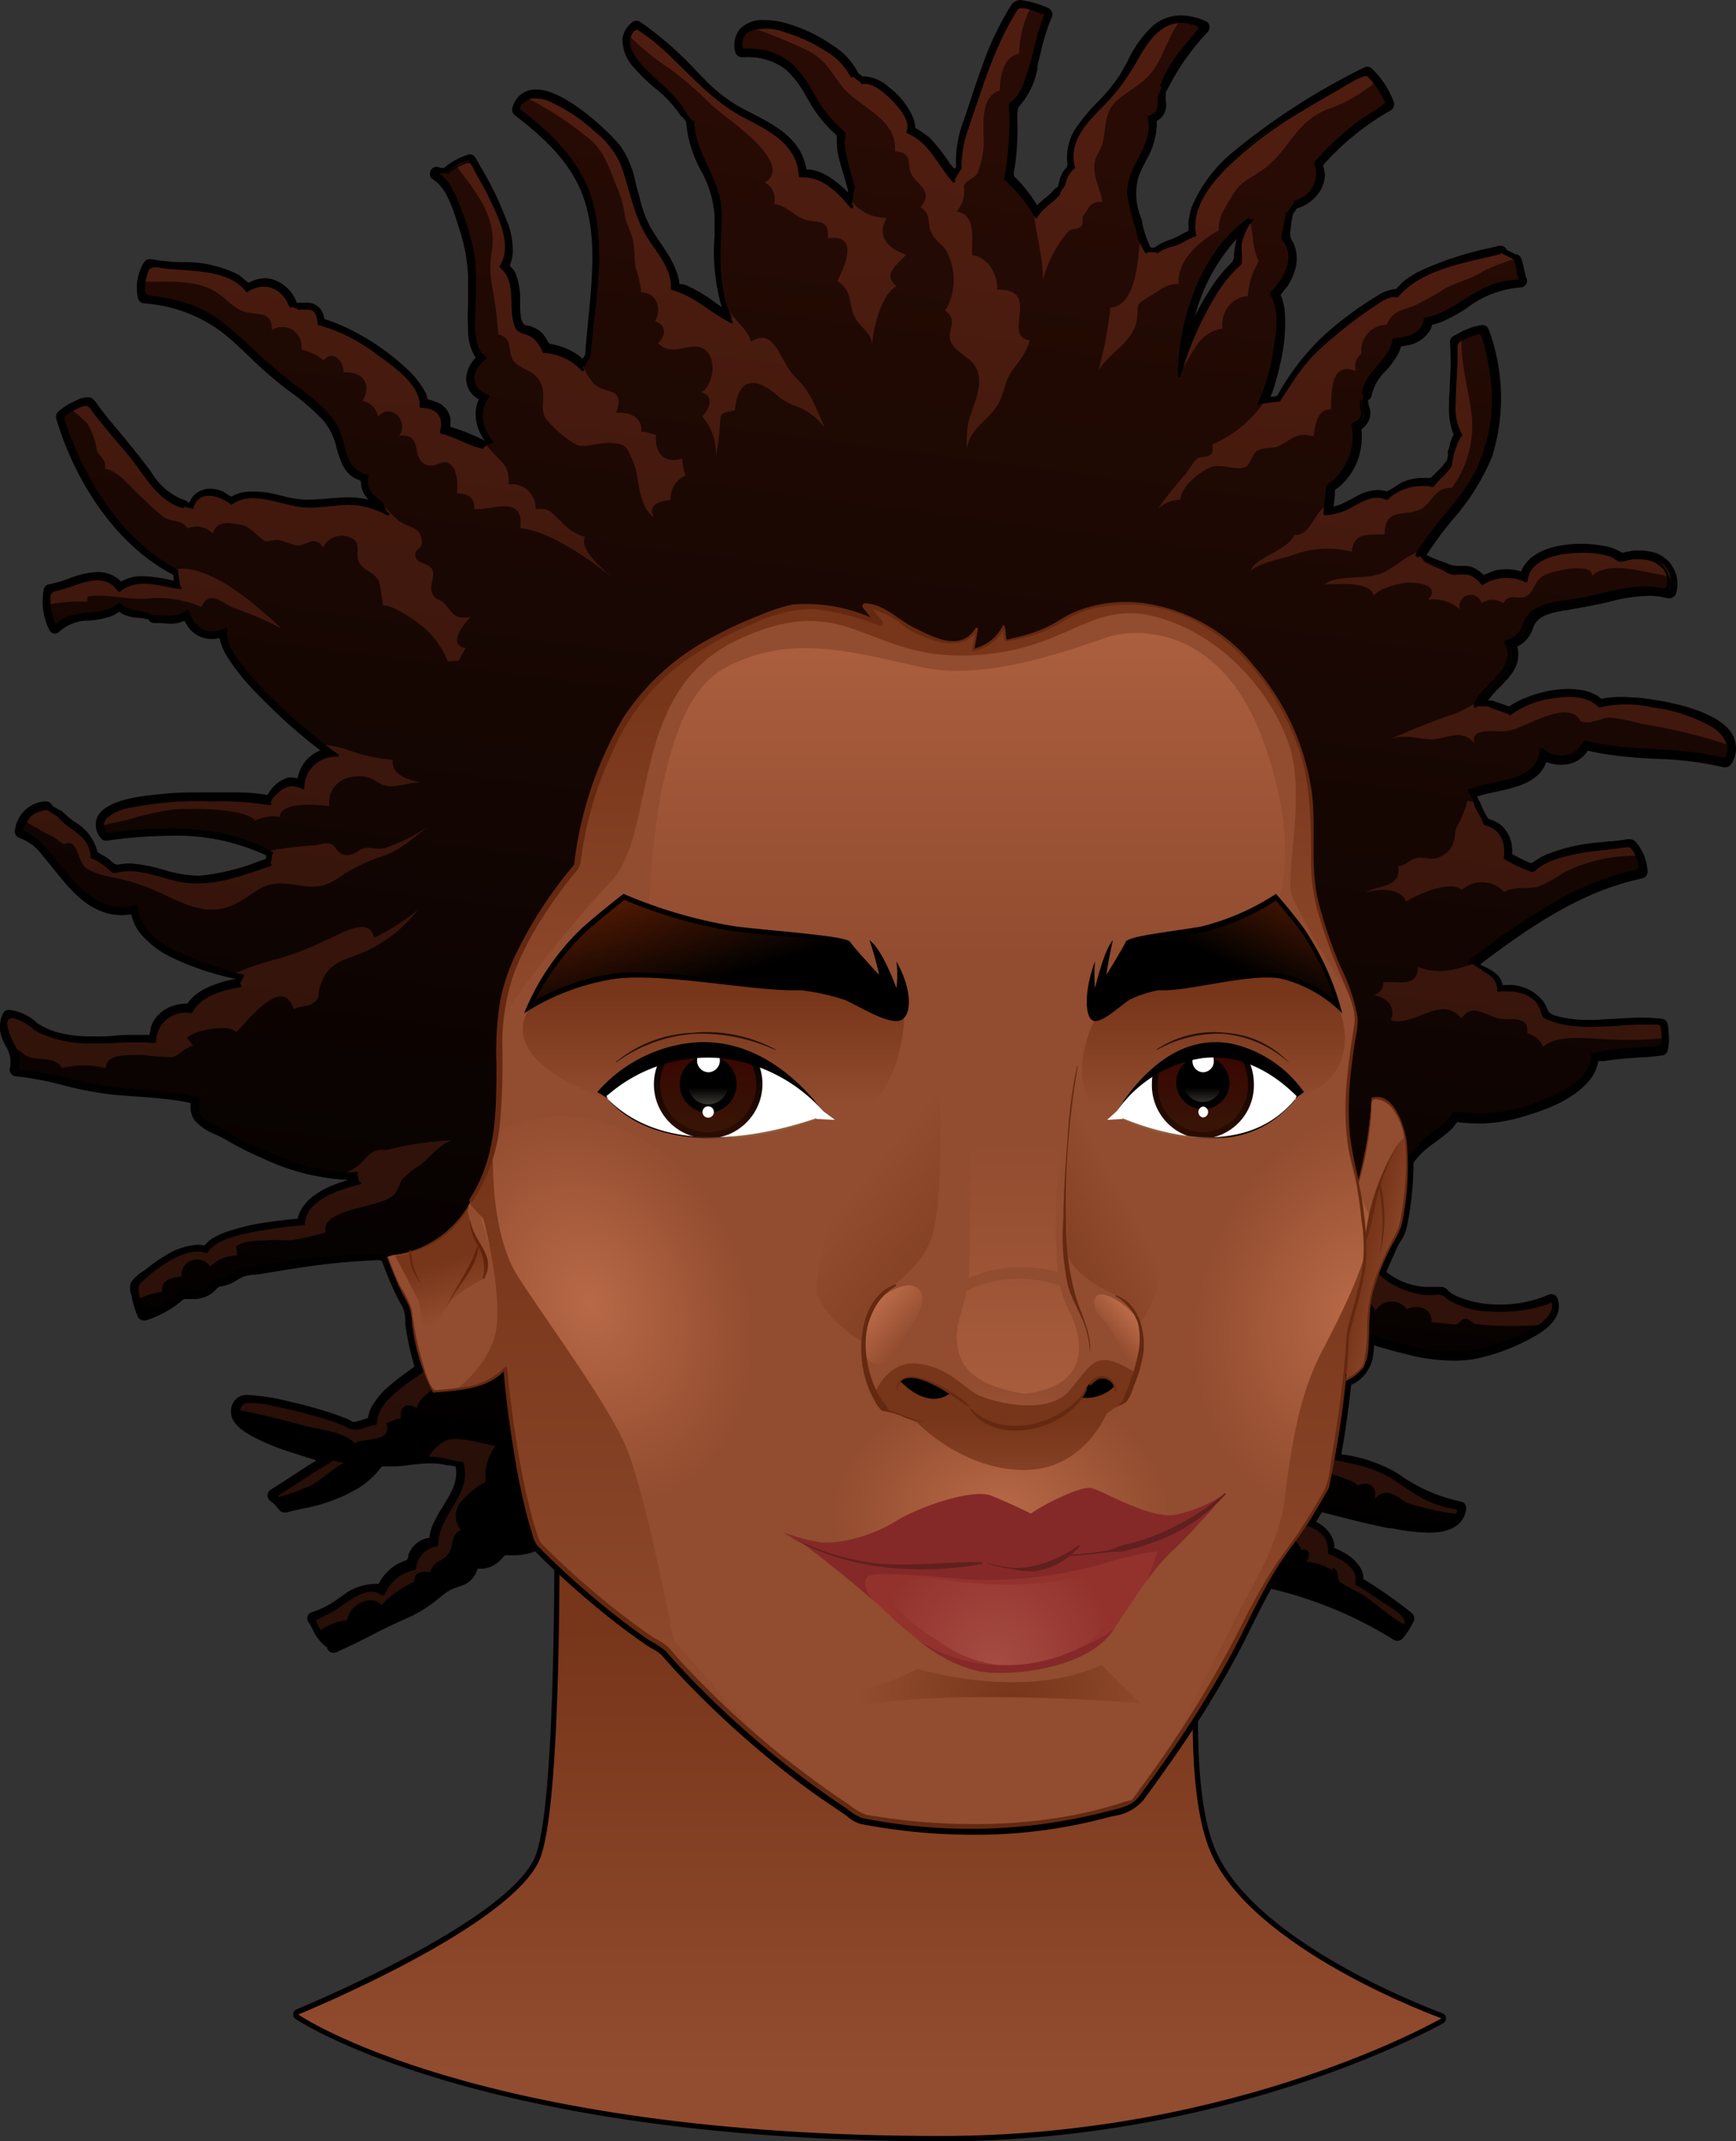 <svg xmlns="http://www.w3.org/2000/svg" xmlns:xlink="http://www.w3.org/1999/xlink" viewBox="0 0 158.97 196.01"><rect x="0" y="0" width="158.97" height="196.01" fill="#333333" stroke="none"/><defs><style>.cls-1{fill:url(#linear-gradient);}.cls-2{fill:url(#linear-gradient-2);}.cls-3{fill:url(#linear-gradient-3);}.cls-4{fill:#924c2f;}.cls-5{fill:url(#radial-gradient);}.cls-6{fill:url(#radial-gradient-2);}.cls-7{fill:url(#radial-gradient-3);}.cls-8{fill:url(#linear-gradient-4);}.cls-9{fill:url(#linear-gradient-5);}.cls-10{fill:url(#linear-gradient-6);}.cls-11{fill:url(#linear-gradient-7);}.cls-12{fill:url(#linear-gradient-8);}.cls-13{fill:url(#linear-gradient-9);}.cls-14{fill:url(#linear-gradient-10);}.cls-15{fill:url(#linear-gradient-11);}.cls-16{fill:url(#linear-gradient-12);}.cls-17{fill:url(#linear-gradient-13);}.cls-18{fill:url(#radial-gradient-4);}.cls-19{fill:url(#linear-gradient-14);}.cls-20{fill:url(#linear-gradient-15);}.cls-21{fill:url(#linear-gradient-16);}.cls-22{fill:#642910;}.cls-23{fill:url(#linear-gradient-17);}.cls-24{fill:url(#linear-gradient-18);}.cls-25{fill:#93322d;}.cls-26{fill:#842928;}.cls-27{fill:url(#radial-gradient-5);}.cls-28{fill:#60201d;}.cls-29{fill:url(#linear-gradient-19);}.cls-30{fill:url(#linear-gradient-20);}.cls-31{fill:#221009;}.cls-32{fill:#fff;}.cls-33{fill:url(#linear-gradient-21);}.cls-34{fill:url(#linear-gradient-22);}.cls-35{fill:url(#linear-gradient-23);}.cls-36{fill:url(#linear-gradient-24);}.cls-37{fill:url(#linear-gradient-25);}.cls-38{fill:url(#linear-gradient-26);}.cls-39{fill:url(#linear-gradient-27);}.cls-40{fill:url(#linear-gradient-28);}</style><linearGradient id="linear-gradient" x1="79.63" y1="189.93" x2="79.63" y2="148.73" gradientUnits="userSpaceOnUse"><stop offset="0" stop-color="#924c2f"/><stop offset="1" stop-color="#773519"/></linearGradient><linearGradient id="linear-gradient-2" x1="87.3" y1="12.81" x2="70.96" y2="138.5" gradientUnits="userSpaceOnUse"><stop offset="0" stop-color="#270b04"/><stop offset="1"/></linearGradient><linearGradient id="linear-gradient-3" x1="87.63" y1="12.79" x2="71.43" y2="137.38" gradientUnits="userSpaceOnUse"><stop offset="0" stop-color="#4f1d10"/><stop offset="1" stop-color="#280f08"/></linearGradient><radialGradient id="radial-gradient" cx="590.54" cy="701.88" r="46.67" gradientTransform="translate(-103.21 -37.02) scale(0.33 0.25)" gradientUnits="userSpaceOnUse"><stop offset="0" stop-color="#b86947"/><stop offset="1" stop-color="#924c2f"/></radialGradient><radialGradient id="radial-gradient-2" cx="626.23" cy="271.29" r="46.62" gradientTransform="matrix(0.14, 0.38, -0.29, 0.1, 45.02, -145.84)" xlink:href="#radial-gradient"/><radialGradient id="radial-gradient-3" cx="611.95" cy="-149.85" r="46.63" gradientTransform="matrix(-0.14, 0.38, -0.29, -0.11, 166.45, -129.19)" xlink:href="#radial-gradient"/><linearGradient id="linear-gradient-4" x1="88.58" y1="42.22" x2="88.58" y2="87.58" gradientTransform="matrix(1, 0, 0, 1, 0, 0)" xlink:href="#radial-gradient"/><linearGradient id="linear-gradient-5" x1="84.71" y1="95.74" x2="84.71" y2="63.89" xlink:href="#linear-gradient"/><linearGradient id="linear-gradient-6" x1="84.89" y1="160.6" x2="84.89" y2="108.18" xlink:href="#linear-gradient"/><linearGradient id="linear-gradient-7" x1="93.22" y1="144.74" x2="93.22" y2="104.63" gradientTransform="matrix(1, 0, 0, 1, 0, 0)" xlink:href="#radial-gradient"/><linearGradient id="linear-gradient-8" x1="80.14" y1="119.79" x2="83.19" y2="122.44" gradientTransform="matrix(1, 0, 0, 1, 0, 0)" xlink:href="#radial-gradient"/><linearGradient id="linear-gradient-9" x1="103.58" y1="120.4" x2="101.49" y2="122.29" gradientTransform="matrix(1, 0, 0, 1, 0, 0)" xlink:href="#radial-gradient"/><linearGradient id="linear-gradient-10" x1="78.58" y1="108.43" x2="93.9" y2="121.01" xlink:href="#linear-gradient"/><linearGradient id="linear-gradient-11" x1="102.94" y1="109.31" x2="89.74" y2="116.54" xlink:href="#linear-gradient"/><linearGradient id="linear-gradient-12" x1="65.34" y1="101.11" x2="65.34" y2="90.91" xlink:href="#linear-gradient"/><linearGradient id="linear-gradient-13" x1="111.14" y1="101.22" x2="111.14" y2="91.04" xlink:href="#linear-gradient"/><radialGradient id="radial-gradient-4" cx="621.25" cy="770.9" r="56.92" gradientTransform="translate(-62.49 -37.02) scale(0.25)" gradientUnits="userSpaceOnUse"><stop offset="0" stop-color="#773519"/><stop offset="1" stop-color="#924c2f"/></radialGradient><linearGradient id="linear-gradient-14" x1="41.93" y1="120.65" x2="40.4" y2="115.49" xlink:href="#linear-gradient"/><linearGradient id="linear-gradient-15" x1="128.76" y1="115.9" x2="125.06" y2="115.02" xlink:href="#linear-gradient"/><linearGradient id="linear-gradient-16" x1="42.84" y1="119.88" x2="41.61" y2="116.71" gradientUnits="userSpaceOnUse"><stop offset="0" stop-color="#7d3a1c"/><stop offset="1" stop-color="#62230c"/></linearGradient><linearGradient id="linear-gradient-17" x1="92.01" y1="139.11" x2="92.01" y2="130.01" xlink:href="#linear-gradient"/><linearGradient id="linear-gradient-18" x1="91.75" y1="82.1" x2="91.75" y2="18.18" gradientUnits="userSpaceOnUse"><stop offset="0" stop-color="#642910"/><stop offset="1" stop-color="#924c2f"/></linearGradient><radialGradient id="radial-gradient-5" cx="633.12" cy="756.92" r="46.92" gradientTransform="translate(-60.89 -37.02) scale(0.24 0.25)" gradientUnits="userSpaceOnUse"><stop offset="0" stop-color="#a54c42"/><stop offset="1" stop-color="#93322d"/></radialGradient><linearGradient id="linear-gradient-19" x1="62.5" y1="80.42" x2="65.42" y2="89.83" gradientUnits="userSpaceOnUse"><stop offset="0" stop-color="#511903"/><stop offset="1"/></linearGradient><linearGradient id="linear-gradient-20" x1="1348.96" y1="80.42" x2="1351.88" y2="89.82" gradientTransform="matrix(-0.66, 0, 0, 1, 1008.04, 0)" xlink:href="#linear-gradient-19"/><linearGradient id="linear-gradient-21" x1="64.85" y1="103.07" x2="64.85" y2="95.94" gradientUnits="userSpaceOnUse"><stop offset="0" stop-color="#290c00"/><stop offset="1"/></linearGradient><linearGradient id="linear-gradient-22" x1="64.85" y1="103.07" x2="64.85" y2="95.94" gradientUnits="userSpaceOnUse"><stop offset="0.01" stop-color="#381406"/><stop offset="1" stop-color="#390501"/></linearGradient><linearGradient id="linear-gradient-23" x1="64.85" y1="99.55" x2="64.85" y2="101.4" gradientUnits="userSpaceOnUse"><stop offset="0"/><stop offset="1" stop-color="#45413a"/></linearGradient><linearGradient id="linear-gradient-24" x1="67.28" y1="103" x2="62.77" y2="102.39" gradientUnits="userSpaceOnUse"><stop offset="0" stop-color="#8c5d40"/><stop offset="1"/></linearGradient><linearGradient id="linear-gradient-25" x1="136.09" y1="103.07" x2="136.09" y2="95.94" gradientTransform="translate(-25.94)" xlink:href="#linear-gradient-21"/><linearGradient id="linear-gradient-26" x1="136.09" y1="103.07" x2="136.09" y2="95.94" gradientTransform="translate(-25.94)" xlink:href="#linear-gradient-22"/><linearGradient id="linear-gradient-27" x1="136.09" y1="99.55" x2="136.09" y2="101.4" gradientTransform="translate(-25.94)" xlink:href="#linear-gradient-23"/><linearGradient id="linear-gradient-28" x1="978.88" y1="103.03" x2="975.13" y2="102.52" gradientTransform="matrix(-1, 0, 0, 1, 1087.91, 0)" xlink:href="#linear-gradient-24"/></defs><g id="Layer_2" data-name="Layer 2"><g id="_7_Face" data-name="7_Face"><path d="M86.13,196c-42.36,0-58.91-11.08-59.07-11.2a.5.5,0,0,1,.09-.87c.19-.08,19.7-8.09,21.92-14.15s1.63-38.19,1.62-38.51a.53.53,0,0,1,.14-.37.47.47,0,0,1,.32-.14h0L111.12,135a.48.48,0,0,1,.34.18.53.53,0,0,1,.09.39c0,.25-3.91,24.6-.36,33.51s20.74,15.14,20.91,15.21a.46.46,0,0,1,.31.42.49.49,0,0,1-.24.48c-.18.1-19.08,10.82-46,10.82Z"/><path class="cls-1" d="M27.31,184.4S47.18,176.31,49.5,170s1.65-38.71,1.65-38.71l59.94,4.23s-4,24.63-.33,33.78S132,184.75,132,184.75s-18.67,10.77-45.82,10.77C43.41,195.52,27.31,184.4,27.31,184.4Z"/><path d="M158.68,67.3c-1.5-2.81-8.55-3.43-8.85-3.45-.48,0-.91-.06-1.32-.06a9.79,9.79,0,0,0-1.59.12l-.29.06-.1-.09-.21-.17a4.36,4.36,0,0,0-1.85-.59,6.54,6.54,0,0,0-.89-.06,10.71,10.71,0,0,0-3.6.71,7.91,7.91,0,0,0-1.65.81l-.11.07,0,0-.07,0-.65-.23a7.64,7.64,0,0,1-.81-.29.69.69,0,0,0-.24,0,.63.63,0,0,0-.19,0,8.8,8.8,0,0,1,1.09-1.24c1-1,2-2.07,1.59-3.7a2.78,2.78,0,0,0,1.44-1.7c.41-1.16,1.61-1.38,2.89-1.62l.12,0,1.05-.19c.94-.17,1.91-.35,2.88-.58a15.18,15.18,0,0,1,3.63-.56,6.43,6.43,0,0,1,1.74.22l.17,0a.64.64,0,0,0,.64-.52A3,3,0,0,0,151,50.47a4.82,4.82,0,0,0-.89-.08l-.5,0-.52.1c-.15,0-.38.09-.53.11a4.8,4.8,0,0,0-1.74-.64,11.44,11.44,0,0,0-2-.18c-2.89,0-4.9.93-5.53,2.53a4.46,4.46,0,0,0-1.35-.2,5,5,0,0,0-1,.1,2.53,2.53,0,0,0-.45.17,6.42,6.42,0,0,1-.63.24,4.35,4.35,0,0,0-.68-.53,2.07,2.07,0,0,0-1.17-.29h-.64a2.58,2.58,0,0,1-.89-.24l-.27-.11-.38-.14a7.73,7.73,0,0,1-1.2-.51,33.83,33.83,0,0,1,2.36-3.2,20.56,20.56,0,0,0,3.64-5.79,18,18,0,0,0-.3-11.64.62.62,0,0,0-.58-.42h-.05a6.18,6.18,0,0,0-2.2.8l-.39.2a.63.63,0,0,0-.33.6,24.55,24.55,0,0,1,0,3.32c0,.77-.1,1.56-.09,2.35A6.93,6.93,0,0,0,133,39.5a1.55,1.55,0,0,0,.12.28h0a.64.64,0,0,1-.06.11,3.44,3.44,0,0,0-.31.86c0,.17-.09.33-.14.48a.53.53,0,0,0,0,.37l-.1.53a.64.64,0,0,0-.13.15,4.83,4.83,0,0,1-.78.88l-.46.47a.37.37,0,0,1-.33.12l-.3,0-.4,0h-.15a4.79,4.79,0,0,0-1.54.39,4.92,4.92,0,0,0-.58.35,6.66,6.66,0,0,1-.85.49,3,3,0,0,0-.83-.13,4.15,4.15,0,0,0-1.77.48l-.69.37-.8.41a4.45,4.45,0,0,1-.78.26l.06-.58.06-.45c0-.16,0-.33,0-.5l.23-.16.18-.13a5.92,5.92,0,0,0,1.92-3.29,5.73,5.73,0,0,0,.12-1.66c0-.05,0-.13,0-.22l0-.11A1.65,1.65,0,0,0,125,39a1.69,1.69,0,0,0,.36-1.83,2.48,2.48,0,0,1-.08-.49.09.09,0,0,1,0-.05v0a.63.63,0,0,0,.33-.47A4.51,4.51,0,0,1,126.85,34a7.79,7.79,0,0,0,1.24-1.72,3.86,3.86,0,0,0,.2-.56l.6-.11.29-.06A3,3,0,0,0,131,30.15a1.18,1.18,0,0,0,.11-.35s0,0,0-.05a8.16,8.16,0,0,0,1.09-.37,14.32,14.32,0,0,0,2.15-1.2,9.18,9.18,0,0,1,4.9-1.87.6.6,0,0,0,.49-.28.56.56,0,0,0,.06-.53,4.31,4.31,0,0,1-.23-.84,5.32,5.32,0,0,0-.29-1.05.56.56,0,0,0-.5-.33h0l-.84-.42a.35.35,0,0,0,0-.08.63.63,0,0,0-.52-.28l-.15,0-.79.19a29.66,29.66,0,0,0-6.52,2.15,8.29,8.29,0,0,0-1.44.92,3,3,0,0,0-.31.31,4.54,4.54,0,0,1-.38.38,3.62,3.62,0,0,0-1.68.61l-.1.06a31.28,31.28,0,0,0-5,3.75,22.36,22.36,0,0,0-4,5.2l-.12.19-.58.07a18.09,18.09,0,0,0,.81-2.74l0,0a15.74,15.74,0,0,0,.49-5.06,5.13,5.13,0,0,0-.38-1.53c.11-.16.28-.37.38-.49l.24-.3a5.3,5.3,0,0,0,.65-1.35,3.55,3.55,0,0,0-.13-2.69,1.32,1.32,0,0,1-.24-1.09l.06-.45a6.6,6.6,0,0,1,.19-1.08l.35-.47h0a3.79,3.79,0,0,0,2.17-1.69,3,3,0,0,0,.38-1.31,1.92,1.92,0,0,0-.08-.62,1.55,1.55,0,0,1-.07-.35,24,24,0,0,1,6.17-5,.65.65,0,0,0,.3-.73,7.84,7.84,0,0,0-2-3.08.6.6,0,0,0-.44-.19.61.61,0,0,0-.3.08,61.41,61.41,0,0,0-11.77,7.54,13.21,13.21,0,0,0-4,5.22,5.75,5.75,0,0,0-.29,1.34,2,2,0,0,0,0,.42c0,.1,0,.29,0,.42-.25.11-.49.24-.72.36a5,5,0,0,1-.94.44,5.52,5.52,0,0,0-1.48.74h-.32a8.85,8.85,0,0,1-.79-2.29c0-.21-.1-.41-.16-.6a5.66,5.66,0,0,1-.15-3.66c.18-.47.41-.92.65-1.4a7,7,0,0,0,1-3.3,2.58,2.58,0,0,0,0-.29s0,0,0-.06a1.79,1.79,0,0,0,.63-.58,1.92,1.92,0,0,0,.19-1.28,2.63,2.63,0,0,1,0-.49.54.54,0,0,0,0-.18l0-.17a.58.58,0,0,0,.17-.21A21.33,21.33,0,0,1,110.53,3l.07-.08a.68.68,0,0,0,.14-.58.56.56,0,0,0-.35-.41,5.58,5.58,0,0,0-2.24-.52,4,4,0,0,0-2.57.94,10.63,10.63,0,0,0-2.32,3.24c-.24.43-.46.84-.69,1.23a15.6,15.6,0,0,1-2,2.46,17,17,0,0,0-2.06,2.46,4.85,4.85,0,0,0-.79,3,.74.74,0,0,1-.22.77A2.87,2.87,0,0,0,97,16.59c0,.1-.05.19-.08.29s0,.06,0,.09l-.13.2a.59.59,0,0,0-.25.17,5.69,5.69,0,0,1-.87.82c-.24.2-.48.4-.7.62-.32-.49-.64-1-1-1.42a10.85,10.85,0,0,0-1-1.12c-.18-.17-.17-.27-.09-.71a1.65,1.65,0,0,0,.06-.32,24.58,24.58,0,0,0,.23-3,7.14,7.14,0,0,0,0-.78c0-.62-.09-1.47.2-1.74A7.13,7.13,0,0,0,95,6.26L95,6c.11-.41.22-.84.32-1.27a16.88,16.88,0,0,1,1-3.16.6.6,0,0,0,0-.49.65.65,0,0,0-.31-.34,10.06,10.06,0,0,0-1.9-.63l-.14,0A2.91,2.91,0,0,0,93.47,0a1.07,1.07,0,0,0-.91.53A27.88,27.88,0,0,0,89.9,6.16C89.43,7.44,89,8.76,88.6,10l-.34,1a10.32,10.32,0,0,0-.71,4.24l-.14.23L87,15a16.4,16.4,0,0,0-1.83-2.36,10.32,10.32,0,0,0-1.36-.94,2.63,2.63,0,0,0-.19-.91A6.74,6.74,0,0,0,81.42,8a3.76,3.76,0,0,0-2.15-1,1.36,1.36,0,0,0-.29,0l-.39-.3a.08.08,0,0,1,0,0,6.32,6.32,0,0,0-2.36-2.56,14.22,14.22,0,0,0-4.19-2A7.4,7.4,0,0,0,70,1.84a2.86,2.86,0,0,0-2.27.84,2.42,2.42,0,0,0-.41,2.05.66.66,0,0,0,.64.51h.31A5.61,5.61,0,0,1,72,6.4a9.18,9.18,0,0,1,1.83,2.45c.1.16.2.32.29.48a11.84,11.84,0,0,0,2.43,3c.07.06.08.09.07.41V13a6,6,0,0,0,.19,1.41c.12.53.28,1.05.43,1.55s.3,1,.42,1.48a.19.19,0,0,0,0,.07l0,.12a9.14,9.14,0,0,0-1.88-1.53,4.58,4.58,0,0,0-1.63-.59h-.31c0-.13,0-.26-.08-.39-.45-2.07-2.21-3.28-3.69-4.1-.41-.23-.83-.45-1.24-.66s-.87-.44-1.29-.68a14.59,14.59,0,0,1-2.79-2.18L63.38,6.08A31.46,31.46,0,0,0,58.62,2a.56.56,0,0,0-.33-.1.63.63,0,0,0-.4.14A2.25,2.25,0,0,0,57,3.56a3.79,3.79,0,0,0,1.13,2.71A16,16,0,0,0,60,8.08a11.07,11.07,0,0,1,2.28,2.43.54.54,0,0,0,.23.22l.32.42v0a11.11,11.11,0,0,0,1.34,4.43,10,10,0,0,1,1.27,4.2c0,.59,0,1.17,0,1.75a18.2,18.2,0,0,0,.65,6.59l-.62-.44a13.16,13.16,0,0,0-2.59-1.55l-.33-.11L62.22,26A4,4,0,0,0,62,25a9,9,0,0,0-1.1-2.13l0,0c-.18-.28-.36-.56-.55-.83s-.57-.86-.82-1.29a11.8,11.8,0,0,1-1-2.83l-.11-.36c-.08-.27-.15-.55-.22-.84a8.63,8.63,0,0,0-1.41-3.38c-.9-1.14-5-5.15-7.69-5.15a2.17,2.17,0,0,0-2.17,1.65.64.64,0,0,0,.23.72c2.77,2.13,5.48,4.59,6.5,8.22.92,3.28.56,6.88.22,10.36-.11,1.09-.22,2.22-.29,3.32l-.23.38a5.83,5.83,0,0,0-2.81-1.33c-.27-.05-.28-.06-.46-.38l-.12-.21a2.34,2.34,0,0,0-.72-.75,3.65,3.65,0,0,0-.93-.38l-.14,0c-.42-.12-.5-.74-.55-1.47v-.06c0-.26,0-.52,0-.77a6.31,6.31,0,0,0-.43-2.5,1.77,1.77,0,0,0-.34-.47,1.81,1.81,0,0,1-.18-.23,3.74,3.74,0,0,0,.27-1.07A7,7,0,0,0,46.32,20,29.75,29.75,0,0,0,44,15.25l-.48-.85a.57.57,0,0,0-.67-.24,6.34,6.34,0,0,0-2.19,1.21h-.29a.13.13,0,0,0-.06,0,.54.54,0,0,0-.33-.1.63.63,0,0,0-.59.46.61.61,0,0,0,.27.7c1.2.75,1.77,2.57,2.23,4l.09.28a16.26,16.26,0,0,1,.88,4.54c0,.69,0,1.4,0,2.08,0,.91-.06,1.86,0,2.8a4.73,4.73,0,0,0,.7,2.62,2.91,2.91,0,0,0-.87,1.9,2.09,2.09,0,0,0,.81,1.67,1.35,1.35,0,0,0,.35.22,3.75,3.75,0,0,0-.3,1.24,4.14,4.14,0,0,0,.85,2.56,19.49,19.49,0,0,0-3.16-1.27,1.79,1.79,0,0,1,0-.23,2.25,2.25,0,0,0,0-.58A2,2,0,0,0,40.38,37a4.74,4.74,0,0,0-1.21-.44A4.79,4.79,0,0,0,39,36a8,8,0,0,0-1.87-2.35,21.52,21.52,0,0,0-5.88-3.87A11.82,11.82,0,0,0,30,29.3l-.3-.09c0-.08,0-.17-.05-.23a1.38,1.38,0,0,0-.11-.37,1.57,1.57,0,0,0-1.59-.9h-.7l-.08,0a3.36,3.36,0,0,0-2.71-2.24h-.24a3.21,3.21,0,0,0-1.46.42,5,5,0,0,1-.49-.4,4.6,4.6,0,0,0-.44-.35A10.94,10.94,0,0,0,16.59,24a18.15,18.15,0,0,1-2.75-.28h-.13a.62.62,0,0,0-.53.3,4.45,4.45,0,0,0-.54,3.29.61.61,0,0,0,.54.46,13.44,13.44,0,0,1,7,2.53c1,.76,1.88,1.62,2.76,2.45a35.55,35.55,0,0,0,3.18,2.78l.25.19a21.57,21.57,0,0,1,3.26,2.79,5.86,5.86,0,0,1,1.18,2.46,12,12,0,0,0,.47,1.39,3.28,3.28,0,0,0,.8,1.14,2.4,2.4,0,0,0,.64.38c.11,0,.3.13.33.2a2.23,2.23,0,0,0,.71,1.65,8.45,8.45,0,0,0-1.9-.21,9.47,9.47,0,0,0-1,.06l-.31,0a24,24,0,0,1-2.4.16h-.24a10.69,10.69,0,0,1-2.13-.37l-.87-.2A8.53,8.53,0,0,0,23.07,45a5.46,5.46,0,0,0-.82.06,2.91,2.91,0,0,0-1.05.4,2.52,2.52,0,0,1-.43-.24L20.44,45a2.87,2.87,0,0,0-1.16-.26A2,2,0,0,0,17.34,46l-.1,0a.58.58,0,0,0-.32-.21,5.84,5.84,0,0,1-3.05-2.55c-.66-.9-1.41-1.84-2.35-3l-1.59-1.9-.78-1,0,0c-.44-.64-.59-.8-.73-.88a.78.78,0,0,0-.41-.1,2.5,2.5,0,0,0-1,.28A5.89,5.89,0,0,0,5.32,37.7a.61.61,0,0,0-.17.61c1.46,5,5,11.34,10.7,14.3l.08.54-.4-.08A13.07,13.07,0,0,0,13,52.74h-.17a3.86,3.86,0,0,0-1.76.5l0,0a1.76,1.76,0,0,0-.39-.35,3,3,0,0,0-1.76-.53A8.36,8.36,0,0,0,6.19,53a9.93,9.93,0,0,1-1.72.49A.57.57,0,0,0,4,54a5.9,5.9,0,0,0,.52,3.68A.59.59,0,0,0,5,58a.6.6,0,0,0,.44-.19,3.94,3.94,0,0,1,2.68-1,8.24,8.24,0,0,0,2-.38A2.86,2.86,0,0,0,10.9,56h0l.1.06.23.15a3.7,3.7,0,0,0,1.44.34,4.93,4.93,0,0,1,.86.15l.09,0,0,.06a.6.6,0,0,0,.51.27l.65,0a7.91,7.91,0,0,0,.85.06,3.32,3.32,0,0,0,.72-.07,3,3,0,0,0,.53-.2c.1.19.21.35.3.49a2.61,2.61,0,0,0,2.22,1.18,2.84,2.84,0,0,0,.7-.08,5.71,5.71,0,0,0,.8,1.85,20.93,20.93,0,0,0,3,3.6,48.62,48.62,0,0,0,5.44,4.83,3.36,3.36,0,0,0-2.09,2.56,2.15,2.15,0,0,0-.55-.08,1.39,1.39,0,0,0-.3,0,3.11,3.11,0,0,0-1.77,1.38l-.09.12-.06.1a16.93,16.93,0,0,0-2.75-.24l-.63,0c-.81,0-1.61,0-2.37,0-1.35,0-2.65,0-3.88.15-2.2.18-5.21.6-5.93,2.1a1.83,1.83,0,0,0,.28,1.9.62.62,0,0,0,.5.27h.08a44.41,44.41,0,0,1,5.89-.45,19.34,19.34,0,0,1,8.72,1.81l-.06.32-.57.19a20.23,20.23,0,0,1-5.52,1.34H18a12.09,12.09,0,0,1-3-.54,14.41,14.41,0,0,0-3-.58h-.15a5.5,5.5,0,0,0-1,.1h-.12c-.19,0-.33-.11-.59-.35l-.17-.14a3.42,3.42,0,0,0-.59-.38c-.34-.18-.45-.26-.5-.47a4.4,4.4,0,0,0-2-2.54,7.72,7.72,0,0,1-1.13-.94.5.5,0,0,0-.28-.16l-.72-.43,0-.07a.62.62,0,0,0-.53-.3H4A3,3,0,0,0,1.37,76a.62.62,0,0,0,.45.72,4.32,4.32,0,0,1,2,1.5c.38.44.76.91,1.12,1.36s.7.88,1.07,1.3c1.7,2,3.37,2.89,5.12,2.89a5.25,5.25,0,0,0,.79-.06l.11,0c0,.14.07.26.1.38a4,4,0,0,0,.73,1.36,8.56,8.56,0,0,0,2.94,2.23,25.34,25.34,0,0,0,5.8,1.93,10.16,10.16,0,0,0-2.75.85,5.61,5.61,0,0,0-1.12.75,2.65,2.65,0,0,0-.37.4c-.19.24-.22.26-.32.26h-.08a3.6,3.6,0,0,0-2.32.89,2.83,2.83,0,0,0-.76,1.1,2.15,2.15,0,0,0-.1.42c0,.11-.06.31-.1.45-.37,0-.76,0-1.18,0-.7,0-1.4,0-2.08.08s-1.36.06-2,.06a11.86,11.86,0,0,1-2.53-.23,6.85,6.85,0,0,1-2.5-1A4.31,4.31,0,0,0,.8,92.44a.6.6,0,0,0-.55.39,2.8,2.8,0,0,0,0,2.35c.09.21.18.4.27.58a2.65,2.65,0,0,1,.39,2,.55.55,0,0,0,.09.5.59.59,0,0,0,.45.26,30.1,30.1,0,0,1,4.43.84,30.88,30.88,0,0,0,4.64.86l1.56.12c1.41.1,2.86.2,4.27.42.38.06.76.13,1.11.21v0a.75.75,0,0,0,0,.2,2.07,2.07,0,0,0,.37,1.39,5.09,5.09,0,0,0,1.95,1.31c.28.13.54.25.77.38A28,28,0,0,0,24,106,20.34,20.34,0,0,0,31.79,108h.12c-1.66.48-4.14,1.44-4.66,3.55l-.69.07c-.53.06-1.08.12-1.67.21a20,20,0,0,0-4.15.93,6.63,6.63,0,0,0-1.44.7,1.62,1.62,0,0,0-.35.31l-.25.24a2.67,2.67,0,0,0-.64-.07,6.22,6.22,0,0,0-2.93,1,14.18,14.18,0,0,0-1.69,1.18l-.27.2A4.09,4.09,0,0,0,12,117.38a1.65,1.65,0,0,0,.07,1.26c0,.06,0,.11,0,.15a10,10,0,0,0,.55,1.73.61.61,0,0,0,.55.35.58.58,0,0,0,.19,0,10.56,10.56,0,0,0,2.42-1.15,9.39,9.39,0,0,0,.93-.71.38.38,0,0,1,.27-.1l.32,0,.4,0h.11a2.8,2.8,0,0,0,1.72-.63l.25-.24c.12-.13.25-.26.34-.27a3.45,3.45,0,0,0,1.28-.42c.13-.06.25-.14.37-.21a3.19,3.19,0,0,1,.54-.29,4.05,4.05,0,0,1,.94-.17,5.16,5.16,0,0,0,.58-.06c1.08-.18,2.3-.38,3.5-.56a60.93,60.93,0,0,1,7.44-.71l.2.08c.37,1,.7,1.8,1.05,2.56a17.45,17.45,0,0,0,.85,1.66,3.12,3.12,0,0,1,.24,1.08c0,.15,0,.3,0,.43a25.26,25.26,0,0,0,.85,3.93l-.38.28c-.68.48-1.37,1-2,1.55a6.84,6.84,0,0,0-1.56,1.88,3.32,3.32,0,0,0-.33,1h0l-.46.14a3.46,3.46,0,0,1-.86.21h-.07a6.55,6.55,0,0,0-1.28-.56l-.12-.05a38.65,38.65,0,0,0-4.37-1.24,19.51,19.51,0,0,0-3.78-.61h-.06a1.42,1.42,0,0,0-1.53,1.42c-.1,1.15,1.12,1.88,1.71,2.24a20,20,0,0,0,3.73,1.57l1.06.34c.43.13.87.27,1.3.42l-.84.53-1.41.92c-.64.41-1.27.83-1.92,1.23a.63.63,0,0,0,0,1.06,2.34,2.34,0,0,1,.6.58l.2.24a.62.62,0,0,0,.46.21l.16,0q.75-.19,1.5-.36a15.23,15.23,0,0,0,5.32-2,9,9,0,0,0,1.41-1.22,2.28,2.28,0,0,0,.23-.27,2.24,2.24,0,0,1,.35-.38l.41,0c.29,0,.59,0,.85,0,.44,0,.87-.08,1.29-.13a17.18,17.18,0,0,1,1.86-.14,5.87,5.87,0,0,1,1.5.18h.25l.54.11c.25,1.35-.4,2.41-1.15,3.63a14.57,14.57,0,0,0-.8,1.4,5.18,5.18,0,0,0-.44,1.31l0,.06,0,.14-.17,0h0a2.46,2.46,0,0,0-1.77,1.55l0,.15c-.12.32-.12.32-.44.43a4.25,4.25,0,0,0-2.27,2.07s0,0,0,0h0l-.22,0L34,145a5,5,0,0,0-2.63,1.06l-.39.26a8,8,0,0,1-2.41,1.25.58.58,0,0,0-.4.35.62.62,0,0,0,.06.53,6.15,6.15,0,0,1,.38.67,4.52,4.52,0,0,0,1.18,1.57.67.67,0,0,0,.17.08l0,0a.27.27,0,0,0,0,.12.62.62,0,0,0,.58.4.8.8,0,0,0,.26-.05c1.08-.5,2.17-1,3.22-1.56s2.38-1.17,3.59-1.71a11.88,11.88,0,0,0,2.49-1.6l.26-.21a5.24,5.24,0,0,1,.9-.63,5.33,5.33,0,0,1,.64-.25l.49-.18a2.15,2.15,0,0,0,1.27-1.29.88.88,0,0,1,.09-.22l.23,0,.18,0a2.36,2.36,0,0,0,.87-.22,2.92,2.92,0,0,0,.77-.54,3.2,3.2,0,0,0,.26-.28c.18-.19.19-.19.28-.19a.72.72,0,0,1,.19,0,3.07,3.07,0,0,0,.53,0A4.82,4.82,0,0,0,49,142a78.3,78.3,0,0,0,7.52,6.64c.85.66,1.75,1.31,2.66,1.94.18.12.37.23.56.34a3.6,3.6,0,0,1,.88.62c.52.61,1.06,1.2,1.52,1.69A87.43,87.43,0,0,0,70,160.63c1.79,1.49,3.7,3,5.69,4.33L77.21,166c.1.06.22.15.34.24a3.39,3.39,0,0,0,1.22.71l.46.09a55.2,55.2,0,0,0,9.88.91,47,47,0,0,0,12.22-1.56l.58-.15a4.43,4.43,0,0,0,2.75-1.41c.64-.86,1.33-1.81,2.09-2.9a95.3,95.3,0,0,0,6.38-10.15c.51-.94,1-1.9,1.45-2.84.58-1.16,1.18-2.36,1.82-3.51a37.55,37.55,0,0,1,11.23,4.67.66.66,0,0,0,.33.09.63.63,0,0,0,.47-.2,7,7,0,0,0,1-1.55.65.65,0,0,0-.16-.8,43.8,43.8,0,0,0-4.43-3.11v0a1.07,1.07,0,0,0,0-.25,1.91,1.91,0,0,0-.3-.83,4,4,0,0,0-1.48-1.33,5.55,5.55,0,0,0-.81-.4l-.07,0s0-.08,0-.11,0-.18,0-.29a2.72,2.72,0,0,0-.78-1.4,3.45,3.45,0,0,0-.88-.62,1,1,0,0,0,.08-.14c.15-.24.3-.48.44-.73l.06,0,.57.15.5.13c1.62.41,3.29.84,5,1.17l.25,0a18.92,18.92,0,0,0,3.39.42c2.59,0,3.3-1.16,3.45-2.13a.72.72,0,0,0-.12-.5.57.57,0,0,0-.39-.23,15.06,15.06,0,0,1-5.62-2.47l-.52-.32a13.73,13.73,0,0,0-4.78-1.53c.36-2,.66-4.18.9-6.35a3.46,3.46,0,0,0,2-2.62c.05-.35.08-.7.1-1,1.31.4,2.53.71,3.71,1a18.44,18.44,0,0,0,3.58.4,10.71,10.71,0,0,0,2.79-.35,19,19,0,0,0,4.83-2c2.09-1.26,2.19-2.5,1.89-3.33a.59.59,0,0,0-.57-.41.66.66,0,0,0-.27.06,11,11,0,0,1-4.47.89,9.56,9.56,0,0,1-4-.8,3.91,3.91,0,0,1-.71-.46l0,0a.78.78,0,0,0-.6-.35h-1.17a5.17,5.17,0,0,1-1.17-.11,6.37,6.37,0,0,1-2.72-1.26c.32-.78.69-1.55,1-2.27.07-.14.17-.3.27-.48a4,4,0,0,0,.58-1.25,29.51,29.51,0,0,0,.64-6,9.77,9.77,0,0,1,.87-1,15,15,0,0,1,1.29-1c.42-.32.85-.64,1.25-1a1.87,1.87,0,0,0,.31-.36,2.86,2.86,0,0,1,.3-.36,16.09,16.09,0,0,0,2,.13h.34a14.67,14.67,0,0,0,3.87-.69c2.06-.62,4.36-1.48,5.85-3.22a3.79,3.79,0,0,0,.65-1.1,3.4,3.4,0,0,0,.19-.7l.28,0,.24,0c1.08-.18,2.2-.26,3.28-.34.65,0,1.32-.1,2-.17a.63.63,0,0,0,.56-.47,5,5,0,0,0,.06-1.76c0-.18,0-.36-.05-.53a.62.62,0,0,0-.57-.61,16.68,16.68,0,0,0-1.8-.1c-.9,0-1.81.06-2.69.12-.54,0-1.08.07-1.63.09h-.61a11.18,11.18,0,0,1-2.54-.27c-.38-.09-1-.24-1.14-.59a3.23,3.23,0,0,0-.5-.93,4,4,0,0,0-3.39-1.4h-.26a1.79,1.79,0,0,0-.32-.75,2.83,2.83,0,0,0-1-.76l-.32-.17a.51.51,0,0,0-.17-.07l-.25-.15c4.65-3.51,9.32-6.7,14.84-7.86a.63.63,0,0,0,.49-.65,4.46,4.46,0,0,0-1-2.6.77.77,0,0,0-.61-.34l-.24,0H149c-.47.08-.95.14-1.42.19l-.2,0-.7.08a16.79,16.79,0,0,0-5,1.1,6.61,6.61,0,0,0-1.15.64,1.38,1.38,0,0,1-.31.17,1.27,1.27,0,0,1-.36-.12c-.32-.14-.63-.3-.95-.47l-.11-.06-.33-.17s0-.1,0-.14a1,1,0,0,0,0-.24,3,3,0,0,0-1-2.25,2.71,2.71,0,0,0-1.11-.56.88.88,0,0,1-.17-.19l-.3-.54,0,0c-.17-.35-.31-.7-.35-.81a.57.57,0,0,0-.12-.18l-.15-.37c.48-.15,1-.27,1.62-.4,1.83-.39,4.07-.87,4.71-2.75A3.49,3.49,0,0,0,143,70a3.06,3.06,0,0,0,.94-.14,2.73,2.73,0,0,0,1.28-.9,1.84,1.84,0,0,0,.17-.25v0c.51.12,1,.22,1.49.3a42.88,42.88,0,0,0,4.74.45,30.93,30.93,0,0,1,6.2.77.47.47,0,0,0,.17,0,.64.64,0,0,0,.56-.32A2.59,2.59,0,0,0,158.68,67.3ZM112.46,24.37a4.35,4.35,0,0,0-.36.38,13.52,13.52,0,0,0-1.23,1.65,21.27,21.27,0,0,0-1.44,2.54,16.63,16.63,0,0,1,3.84-7.09A5.81,5.81,0,0,0,113,23.5C113,23.83,112.81,24,112.46,24.37Z"/><path class="cls-2" d="M46.79,122.37c-1.18-.83-6.34,1.64-6.34,1.64-1.87,1.87-6.1,3.75-6.1,6.33-.23,0-1.87.47-2.11.47-1.17-.94-9.61-3-10.08-2.35-2.12,2.59,7.5,4.46,8.21,5.17-1.65.93-3.29,2.11-5.16,3.28a3.42,3.42,0,0,1,.93.94c3.52-.94,6.1-.94,8.68-4.22,2.35.23,4-.71,6.34,0l1.17.23c.94,3-2.34,4.69-2.34,7.51a2.11,2.11,0,0,0-2.12,2.11,3.62,3.62,0,0,0-2.81,2.35c-2.35-.94-4,1.87-6.34,2.34.47.7.71,1.64,1.41,2.11l.47.47c2.35-1.17,4.69-2.34,6.81-3.28a14.32,14.32,0,0,0,3-2.11c1.41-.94,2.58-.47,2.82-2.35,1.64,0,1.88-.23,2.82-1.41,1.17.47,2.34,0,3.51-.47l1.53-15.95C50.78,124.59,48,123.19,46.79,122.37Zm74.84,19.7c.23-2.11-1.88-2.58-3.76-3l-4.93,5.4c5.4,0,10.56,2.58,15,5.16a5,5,0,0,0,.94-1.41,34.15,34.15,0,0,0-4.69-3.28C124.67,143.71,123,142.54,121.63,142.07Zm-1.41-8.91-2.35,4c2.82,0,15.25,4.93,15.72.94-3.05-.47-4.22-1.64-6.57-3.05C124.91,133.86,122.8,133.86,120.22,133.16ZM132,118.38c-2.35.47-6.34-1.18-6.34-3.29l-3.52,6.1c3.76,1.41,8.68,3,12.67,2.58,2.11-.47,8.21-2.34,7.27-4.69C139.69,120.25,133.82,120.49,132,118.38Zm9.15-49.74c1.4,1.18,3.28.94,4-.7,4.23,1.17,8.68.47,12.91,1.64,2.34-4-8.92-5.86-11.5-4.92-1.64-1.88-6.57-.71-8.21.7-.47-.24-1.41-.47-1.88-.7h-1.17c.47-1.88,4.22-3.29,2.82-5.87,2.11-.47,1.17-1.88,2.58-2.81,1.17-.71,3.75-.94,4.92-1.18,2.12-.47,4.93-1.41,7.28-.7.7-2.82-2.11-3.52-4.46-2.82-1.64-1.4-8.45-1.17-8.68,1.88a4,4,0,0,0-4,.23c-1.17-1.17-1.17-.93-2.81-.93-.71-.47-1.88-.71-2.58-1.18l-.47-.47c1.87-3.28,4.45-5.16,5.86-8.44a17.43,17.43,0,0,0,0-12,10,10,0,0,0-2.35.94c.24,2.35-.7,7,.47,8.45-.47.47-.47,1.17-.7,1.64l-.23,1.17c-.24.47-1.18,1.18-1.65,1.88A4.76,4.76,0,0,0,127,45.65c-1.88-.94-3.28,1.41-5.63,1.41,0-.47.24-2.11.24-2.58A5.39,5.39,0,0,0,124,38.85c1.41-.47.7-.94.7-2.11l.24-.71c.23-2.11,2.58-2.81,2.81-4.92,1.41,0,2.82-.71,2.82-1.88,3.52-.7,4.69-3.52,8.68-3.52-.23-.47-.23-1.41-.47-1.87l-1.41-.71c-2.81.71-7.5,1.64-9.38,4-1.17-.47-7,4.46-8.21,5.86-.94,1.18-1.64,2.35-2.58,3.76l-1.88.23c.94-1.64,2.58-8,1.17-10.09,1.41-1.4,2.35-3.51.94-5.16.24-.7.24-1.64.47-2.34l.7-.94a2.57,2.57,0,0,0,1.88-3.52A24.43,24.43,0,0,1,127,9.53a7.29,7.29,0,0,0-1.88-2.82c-4.45,2.35-16.89,8.91-15.71,14.78-.71.23-1.65.94-2.12.94a7.88,7.88,0,0,0-1.4.7H105c-.47-.47-1.64-4.69-1.64-5.63,0-2.34,2.58-4.46,1.87-6.8,1.41-.47.71-1.17.94-2.11l.24-.71a20.24,20.24,0,0,1,3.75-5.39c-4.69-2.11-5.63,3.05-7.74,5.63-1.64,2.11-4.93,4.22-4,7.27-.7.47-.7.94-.94,1.64l-.47.71c-.7.93-1.64,1.17-2.11,2.11a13.17,13.17,0,0,0-2.81-3.52,32.71,32.71,0,0,0,.46-6.8c1.88-1.18,2.12-5.87,3.29-8.22a8.48,8.48,0,0,0-2.58-.7,36.44,36.44,0,0,0-4,9.38c-.47,1.18-1.41,4-1.17,5.4l-.71,1.17c-1.4-1.64-2.11-3.75-4.22-4.45.7-1.41-2.81-4.93-4.22-4.46L78,6.94C76.82,3.89,67-.09,67.9,4.6c6.34-.24,5.63,4.69,9.39,7.51-.24,1.87.47,3,.93,5.16L78,18.91c-1.17-1.41-2.82-3.05-4.69-2.82-.24-4-4.46-4.69-7-6.57s-4.69-4.92-8-7c-2.81,2.11,3.29,5.63,4.46,7.74l.7.94c0,3.05,2.82,5.39,2.59,8.91-.24,2.58-.24,6.57.93,8.92v.47c-1.87-.94-3.28-2.59-5.39-3,.23-1.65-1.64-3.76-2.58-5.4-1.18-2.35-1.41-4.69-2.35-6.8-.94-1.65-8-8-9.15-4.23,4.93,3.76,7.27,6.81,7.27,13.14,0,3.29-.46,6.34-.7,9.39l-.7,1.17a5,5,0,0,0-3.52-1.64c-.71-1.41-.71-1.41-2.35-1.88-1.17-1.88.24-4.46-1.64-5.87C47.49,22,44.21,16.8,43,14.69a4.73,4.73,0,0,0-2.11,1.17H40c1.64.94,2.81,5.16,3.28,7.27.7,2.58-.7,8.68,1.17,9.62-1.41.94-1.87,2.81.24,3.52-.94,1.17-.71,2.81.47,4.22l-.94.47a34.32,34.32,0,0,0-3.76-1.41c.47-1.4-.23-2.34-1.87-2.34.23-2.58-6.81-7-9.39-7.51-.23-1.64-.7-1.41-1.87-1.41l-.71-.23c-.7-1.88-2.34-2.58-4-1.41C21,24.3,16.29,24.77,13.71,24.3a4.08,4.08,0,0,0-.47,2.82c5.87.7,7,2.35,10.79,5.86,2.11,2.12,5.16,3.52,6.81,6.1.93,1.88.47,4,2.81,4.46-.23,1.64.47,1.64,1.41,2.58l.47.94c-3.05-1.64-4.22-.7-7.51-.7-2.11,0-5.16-1.65-6.8-.24C19.81,45,17.93,45,17.7,46.59l-.94-.23c-2.11-.47-3.28-2.82-4.46-4.23S9.49,38.85,8.08,37a4.5,4.5,0,0,0-2.35,1.18c1.41,4.92,5.4,11.49,10.56,14.07l.24,1.64c-1.88-.23-4-1.17-5.63.24-1.41-2.35-4.23-.24-6.34,0A5.41,5.41,0,0,0,5,57.38c1.64-1.87,4.22-.47,5.87-2.11.93.94,1.64.47,2.81.94l.47.23c1.17,0,1.88.47,3.05-.47.47,1.65,1.88,2.59,3.52,1.65-.71,2.81,7.74,9.85,10.09,11.49a2.84,2.84,0,0,0-3.05,3c-1.41-.7-1.88-.23-2.82.94l-.23.47c-1.88-.47-17.83-1.17-15,2.81,5.4-.7,10.56-.93,15.25,1.65l-.23,1.17c-2.82.94-4.46,1.64-7,1.64-2.35-.23-5.16-1.64-7.27-.94C9.25,79,9.49,79,8.32,78.5c0-2.12-1.65-2.12-3.06-3.76L4.09,74A2.27,2.27,0,0,0,2,76.15C5,76.85,7.14,84.6,12.54,83c0,4,7.27,5.63,9.85,6.34l-.47.94c-1.64.23-3.75.93-4.46,2.34a2.74,2.74,0,0,0-3.28,2.82c-2.11-.24-4.46.23-6.57,0a9.08,9.08,0,0,1-4-.94C2.92,94.21,2.22,93,.81,93c-.94,2.11,1.41,2.58.7,4.93,3.05.23,6.57,1.41,8.45,1.64a50.68,50.68,0,0,1,8.21.94c-.47,2.11.7,2.11,2.34,3A25.87,25.87,0,0,0,25,105.71a14.4,14.4,0,0,0,7.74,1.64l.24.94c-1.88.47-5.16,1.64-5.16,3.75-2.35.24-7.75.71-8.92,2.58-1.87-.7-4.92,1.65-6.33,3a10.65,10.65,0,0,0,.7,2.58,8.71,8.71,0,0,0,3.52-2.11,2.47,2.47,0,0,0,3-.94c1.17,0,1.64-.7,2.35-.93a74.11,74.11,0,0,1,12.66-1.41s3.52,1.41,3.87,1.41a59.42,59.42,0,0,0,8.45-2.58c2.35-1.06,6.22-6.34,7.27-8.22A51.07,51.07,0,0,0,57,98.55l70.27,9.74a20.49,20.49,0,0,1,2.81-3.52c.7-.94,2.35-1.41,3.05-2.81a14.27,14.27,0,0,0,7.74-.94c1.88-.71,4.93-2.11,4.93-4.46a56.72,56.72,0,0,1,6.33-.7,6.18,6.18,0,0,0,0-2.11c-3.75-.47-7.5.93-10.79-.71-.47-2.11-2.34-2.58-4.22-2.34,0-1.41-.71-1.41-1.41-1.88l-1.17-.71c4.92-3.75,9.85-7.27,15.72-8.44a4.19,4.19,0,0,0-.94-2.35c-2.58.47-7,.47-8.92,2.35a12.8,12.8,0,0,1-2.58-1.17c.24-1.65-.47-2.82-1.87-3-.24-.71-.71-1.18-.94-1.88l-.47-1.17C136.64,71.46,141.1,71.69,141.1,68.64ZM113.65,24.07c-2.58,2.11-4.69,7-5.63,10.32,0-4.92,2.34-11.49,6.33-14.31h.47A5,5,0,0,0,113.65,24.07Z"/><path class="cls-3" d="M120.22,133.16l-.3.5.53.79c.81.28,3.74,1.09,3.86,1.52,1-.46,1.87.1,1.58,1.23,1.19-1.32,2.34.12,3,.38a24.1,24.1,0,0,0,4.5,1,1.74,1.74,0,0,0,.17-.53c-3.05-.47-4.22-1.64-6.57-3.05C124.91,133.86,122.8,133.86,120.22,133.16Zm1.41,8.91c.23-2.11-1.88-2.58-3.76-3L117,140c.85.42,1.89,1,2.16,1.87.59-.18,1,.34.46,1.08a5.44,5.44,0,0,1,2.41.81.33.33,0,0,1,0-.26c.78.39.28,1,.7,1.34a20.47,20.47,0,0,0,2,1.09c.89.56,2.45,2,3.85,2.77.09-.16.17-.32.25-.48a34.15,34.15,0,0,0-4.69-3.28C124.67,143.71,123,142.54,121.63,142.07ZM132,118.38c-2.35.47-6.34-1.18-6.34-3.29l-1.86,3.23a3.69,3.69,0,0,1,2.16,1.65,1.72,1.72,0,0,1,2.86-.14c1-.47,2.37-.1,2.27,1.22.81,0,1.64.2,2.4.17,0,0,.42-.54.73-.51s.71.48.93.5a33.51,33.51,0,0,0,5.89.06c.87-.65,1.36-1.39,1-2.19C139.69,120.25,133.82,120.49,132,118.38Zm3.75-65c-1.17-1.17-1.17-.93-2.81-.93-.71-.47-1.88-.71-2.58-1.18l-.47-.47c.07-.13.15-.26.23-.39-1.2.34-2.47,1.62-3.64,2.08-1.56.62-4,.07-5.21,1,1.19,0,4.34-.33,4.51,1.07.28-.62,2.35-1.18,3-1.22.84-.06,3.23.14,2,1.56a3.65,3.65,0,0,1,2.89.86,1,1,0,0,1,2-.54,1.72,1.72,0,0,1,2,0c.5-1,1.43-.24,2.15-.67s.68-1.46,1.62-1.91,4.43-1.18,4.35.08c1.36-1.34,4.35-.46,6-.16.3,0,.72.19,1.14.3-.28-1.8-2.57-2.2-4.54-1.61-1.64-1.4-8.45-1.17-8.68,1.88A4,4,0,0,0,135.7,53.39Zm-17.25,83.8-.52-.14-.06.09A4.54,4.54,0,0,1,118.45,137.19Zm-88.19-3.5c-1.61.93-3.22,2.07-5.05,3.22a1.82,1.82,0,0,1,.23.15,22.64,22.64,0,0,0,3-1.07c1-.56,2.23-1.76,3-2.07A11.9,11.9,0,0,0,30.26,133.69Zm10.66-1.88a3.63,3.63,0,0,0-1.7,1.55,6.52,6.52,0,0,1,1.94.27l1.17.23c.94,3-2.34,4.69-2.34,7.51a2.11,2.11,0,0,0-2.12,2.11,3.62,3.62,0,0,0-2.81,2.35c-2.35-.94-4,1.87-6.34,2.34a12.22,12.22,0,0,1,.59,1.07,5,5,0,0,1,2.44-.92c.12-1.31,2.14-2.49,3.14-1.4a10,10,0,0,1,3-2.13c-.11-.81.67-1,1.45-.87.27-1,1.14-.95,1.67-1.68s.16-1.72,1.15-2.19a2,2,0,0,1,0-2.57,8,8,0,0,1,2.26-1.83,4.78,4.78,0,0,1,.89-3.28C44.14,132.14,42.09,131.48,40.92,131.81Zm-8.44.28c.94-.52,3.48,0,2.84-1.83.48-.08.86-.41,1.36-.41-.22-1.06.58-1.56,1.44-.92.24-1.76,4.48-2.72,2.51-5l-.18.08c-1.87,1.87-6.1,3.75-6.1,6.33-.23,0-1.87.47-2.11.47-1.17-.94-9.61-3-10.08-2.35a1.24,1.24,0,0,0-.29.62c1.88.41,3.75.8,5.5,1.32C28.93,130.86,31.24,130.9,32.48,132.09ZM8,55.07c0-.17,0-.31.05-.48,1.82-.26,3.68.37,5.56.19a10,10,0,0,1,4.84.78c.72-1.65,2-.31,2.9.07a31.14,31.14,0,0,1,4.42,1.9c-2.28-2.14-5.49-4.93-8.42-5.43a4.76,4.76,0,0,0-1.25,0l.19.1.24,1.64c-1.88-.23-4-1.17-5.63.24-1.41-2.35-4.23-.24-6.34,0a3.89,3.89,0,0,0-.07,1.25A15.94,15.94,0,0,1,8,55.07ZM25.1,113.5c.44,0,1.07.07,1.78,0a27.78,27.78,0,0,0,2.93-.69c-.48-2.31,5.21-2.17,6.32-3.51.35-.42.5-1.09.74-1.39a6.67,6.67,0,0,1,1.59-1.24c.79-.6,1.85-2,2.94-2.29a28.58,28.58,0,0,0-5.89.86c-.59.09-.68-.13-1.41.24-.38.2-1,1-1.45,1.33a5.16,5.16,0,0,1-1.22.61,11.15,11.15,0,0,0,1.28,0l.24.94c-1.88.47-5.16,1.64-5.16,3.75-2.35.24-7.75.71-8.92,2.58-1.87-.7-4.92,1.65-6.33,3a6.15,6.15,0,0,0,.23,1.18,6.76,6.76,0,0,1,2.09-.62c-.18-1.08.87-1.32,1.76-1.4a1.43,1.43,0,0,1,2.62-.92,3.52,3.52,0,0,1,2.48-1c-.08-.21,0-.57-.12-.82C22.45,113.43,24.05,113.61,25.1,113.5ZM15.77,96.77c.53-.11,1.24-.89,1.91-1.07-.17-.15-.34-.5-.54-.66.44-.72,3.91-1.38,4.46-.56.76-.53,4.24-5.47,5.29-2.1.43-.27,1.4-.27,1.72-.51.85-.64.34-.59.74-1.73C30,88.29,31.08,88,33,87.29a12.65,12.65,0,0,0,5.25-4,19.76,19.76,0,0,1-4,2.55c-.42-2.07-3.08-.32-4.43.23A27.12,27.12,0,0,1,24.56,88,25.9,25.9,0,0,0,21.72,89l-.18,0,.85.23-.47.94c-1.64.23-3.75.93-4.46,2.34a2.74,2.74,0,0,0-3.28,2.82c-2.11-.24-4.46.23-6.57,0a9.08,9.08,0,0,1-4-.94C2.92,94.21,2.22,93,.81,93c-.6,1.35.14,2,.57,2.95.49.22.94.7,1.31.82,1,.32,2.3-.09,3,1a8.33,8.33,0,0,1,4,0c0-1.43,2.27-1.15,3.36-1.21A25.07,25.07,0,0,0,15.77,96.77Zm-10-19.54c.16.1.56-.23.88.07.6.55.57,1.57,1.19,2.12s2.33.86,3.26,1.06A18.27,18.27,0,0,1,15.24,82c1.94.86,3.8,1.82,6,.88,2-.86,2.56-2.18,4.88-2,2,.19,2.93.72,4.8-.47a15.31,15.31,0,0,1,4-2c1.76-.57,2.84-1.65,4.34-2.79a16.79,16.79,0,0,1-4,2c-.69.2-1.36-.1-1.8,0-.75.13-1,.77-1.89.63-.7-.1-.83-.86-1.28-1-.6-.17-1,.12-1.71.14a38.92,38.92,0,0,0-3.87.47L25,78l-.23,1.17c-2.82.94-4.46,1.64-7,1.64-2.35-.23-5.16-1.64-7.27-.94C9.25,79,9.49,79,8.32,78.5c0-2.12-1.65-2.12-3.06-3.76L4.09,74a2.28,2.28,0,0,0-1.82,1.18c.9.48,1.85,1.09,2.46,1.34A7.22,7.22,0,0,1,5.73,77.23ZM141.33,93c-.47-2.11-2.34-2.58-4.22-2.34,0-1.41-.71-1.41-1.41-1.88l-.86-.52c-1.61.48-3.12,1-5,.24,0,2-1.93,1.26-3.16,1.42a1.16,1.16,0,0,1-.86,1.16c1.18.28,2,1,1.56,2.31,2.16.63,4.62-2.42,6.44-.17,1-1.45,2.24-.24,3.39,0s2.76-.39,2.66,1.37a2,2,0,0,1,1.43,1.25c1.27-1.28,4.71-.7,6.33-.69a30.33,30.33,0,0,0,4.63-.11c0-.52-.1-1-.1-1.35C148.37,93.28,144.62,94.68,141.33,93ZM33.41,71.1c1,.14,1.13.72,2.09.85s2.06-.39,3.08-.32c-1.07-.2-2.8-.67-2.61-2.08a15.33,15.33,0,0,1-4.37-1,11.29,11.29,0,0,0-2.1-.4c.54.43,1,.78,1.34,1a2.84,2.84,0,0,0-3.05,3c-1.41-.7-1.88-.23-2.82.94l-.23.47c-1.73-.43-15.41-1.06-15.35,2,.84-.24,1.73-.37,2.32-.52a26.45,26.45,0,0,1,4-.92c1.61-.15,6.76-.19,7.65,1a3.64,3.64,0,0,1,2.25-.34c.2-1.48,3.41-1.1,4.54-1C30,71.81,31.61,70.84,33.41,71.1Zm113.08-6.44c-1.64-1.88-6.57-.71-8.21.7-.47-.24-1.41-.47-1.88-.7h-1.17a2.12,2.12,0,0,1,.25-.58,10.59,10.59,0,0,1-2.18,1.22,61.85,61.85,0,0,0-6,2.38c1.31-.53,2.67,0,3.85,0,1.36-.06,2.79-1.07,3.89.41-.44-1.21,1-1.16,1.92-1.17a4,4,0,0,0,2.28-.4c1.33-.48,4.6-2.37,5.49-.51.93.35,1.63-.22,2.61-.33a14.52,14.52,0,0,1,2.95.58,49.44,49.44,0,0,1,7.94,1.91C157.54,65.15,148.74,63.84,146.49,64.66ZM114.27,27.09a7.22,7.22,0,0,1,1-3.19c-.58-1.08-.48-2.31-.76-3.46a4.93,4.93,0,0,0-.91,3.63c-2.34,1.91-4.29,6.13-5.33,9.35,0,.11,0,.22,0,.32,1-1.46,1.49-3.32,3.68-3.66A2.6,2.6,0,0,1,114.27,27.09ZM8,38.76a6.89,6.89,0,0,1,.87,2.48c.2.56.89.74.74,1.69,1.23.09,2.55,1.94,3.49,2.7a20.48,20.48,0,0,0,1.93,1.74c.74.45,1.49.1,2.16,1a2,2,0,0,1,2.3.49c.32-1.33,1.76-1,2.77-.77.72.18,1.63,1.3,2,1.42s.89-.2,1.41-.05c.23.06,1.38.49,1.5.49,1,0,1.58-1,2.43.14a1.88,1.88,0,0,1,2.15-1c1.68.48.6,1.51,1.18,2.48.44.72,1.28.72,1.77,1.62a20.14,20.14,0,0,1,.37,2.22c1,0,2.74,1.26,3.5,1.83A8.14,8.14,0,0,1,41,60.53a8.07,8.07,0,0,0,1-.05c.23-.38.38-.74.67-1.17-1.87-.18,0-2.52.44-2.81-1.57.19-1.55-.33-2.44-1.28-.43-.47-.83-.21-1.11-1s.37-1.43,0-2.12c-.28-.53-1.29-.54-1.47-1-.33-.91.62-.72.54-1.55-.13-1.5-1.28-1.14-2.25-2-.52-.45-.8-.79-1.14-1.11l.32.64c-3.05-1.64-4.22-.7-7.51-.7-2.11,0-5.16-1.65-6.8-.24C19.81,45,17.93,45,17.7,46.59l-.94-.23c-2.11-.47-3.28-2.82-4.46-4.23S9.49,38.85,8.08,37a3.38,3.38,0,0,0-1.49.55A12.3,12.3,0,0,1,8,38.76ZM125.08,81.67c1.16-.28,3.15-.48,3.68.85,1.11-.65,4-2,5.11-1.06a2.76,2.76,0,0,1,3.87.18c1-.54,2-.22,3.12-.47a11.48,11.48,0,0,0,2.28-1.27,14.8,14.8,0,0,1,6.78-1.57,3.29,3.29,0,0,0-.61-1c-2.58.47-7,.47-8.92,2.35a12.8,12.8,0,0,1-2.58-1.17c.24-1.65-.47-2.82-1.87-3-.24-.71-.71-1.18-.94-1.88l-.09-.22-.53-.12a10.69,10.69,0,0,1-1,2.46c-.26.7,0,1.71-1.13,2.46s-1.48.16-2.51.33c-.63.1-1,.71-1.73.75C128.4,81.23,126.25,81,125.08,81.67ZM93.33,4.92a9.7,9.7,0,0,1,1-4.13A5,5,0,0,0,93.24.61a36.44,36.44,0,0,0-4,9.38c-.47,1.18-1.41,4-1.17,5.4l-.71,1.17c-1.4-1.64-2.11-3.75-4.22-4.45.7-1.41-2.81-4.93-4.22-4.46L78,6.94c-.88-2.28-6.65-5.1-9.08-4.38a50.85,50.85,0,0,1,4.92,2c1.6.8,2.07,1.71,3.12,3.16,1.49,2.07,5.21,3,5,6.13,1.76.16,1,1.19,1.54,2.15s2.05,1.56.78,2.95c1.08.69.56,1.41,1,2.32s1,1,1.4,1.76a5.44,5.44,0,0,1-.14,5.41c1.28.86.12,1.88.52,2.82.56,1.28,2.38,1.44,2.58,3.26.17,1.49-.71,2.94-1,4.35a13.52,13.52,0,0,0-.12,2.28c.33-2.15,2.08-2.57,3-4.39.58-1.24.47-2,1.41-3.18a7.54,7.54,0,0,0,1.38-2.42c-2.65-.37,1.18-4.76-3-4.64.09-1.35-.82-3-2.29-3.16-.07-1.36.42-3.75-1.42-4A2.83,2.83,0,0,0,88.25,17c.32-.6.91-.57,1.25-1.16a8.32,8.32,0,0,0,.56-2.22c.15-1.41-.57-4.74,1.51-5.34C91.53,7.07,91.93,5.08,93.33,4.92ZM53.57,49.15a4.72,4.72,0,0,1-2.22-1.44c-.83-.73-1-1.28-2.31-1.09a2.17,2.17,0,0,0-2.46-2.28c.1-1.81-.69-2-1.66-3.14l-.35-.42-.36.18a34.32,34.32,0,0,0-3.76-1.41c.47-1.4-.23-2.34-1.87-2.34.23-2.58-6.81-7-9.39-7.51-.23-1.64-.7-1.41-1.87-1.41l-.71-.23c-.7-1.88-2.34-2.58-4-1.41C21,24.3,16.29,24.77,13.71,24.3a3.86,3.86,0,0,0-.5,1.47c2.08.1,4.24-.25,6.25.78,1,.5,1.79,1.56,2.81,1.94,1.17.44,2.65-.18,2.63,1.73A1.75,1.75,0,0,1,27.58,32a4.62,4.62,0,0,1,2.08,1c.78-1.05,1.85.06,1.79,1.09,1.77-.16,2.62,1.1,1.75,2.62a1.76,1.76,0,0,1,1.42,1.4c1.28-1.32,2.86.55,1.92,1.78,2.42-.23.9,2.15,2.62,2.69,1,.31,1.47-1,2.44.34a4.39,4.39,0,0,1,.23,2.26c.93-.08,1.72.4,1.58,1.4,1.44.25,4.63-1.45,4.23,1.76,2.75.29,6.23,2.8,8.39,4.48C55.32,52.21,53,50.32,53.57,49.15Zm46.64-33.82c0-1.07.52-1.37.76-2.25.37-1.37.08-2.82,1.35-3.91,1.11-.95,2.45-1.53,3.36-2.84S107,3.28,108,2c-2.88.14-3.83,4-5.56,6.12s-4.93,4.22-4,7.27c-.7.47-.7.94-.94,1.64l-.47.71c-.7.93-1.64,1.17-2.11,2.11l-.25-.41c.19,2.11.86,4,.83,6.22a11.12,11.12,0,0,1,2.33-4.48c.3-.3,1-.18,1.21-.52s0-.72.16-.93c.53-.66.53-1.27,1.74-1.26C100.81,17.44,100.2,16.41,100.21,15.33Zm15,25.9c.53-.31,1.33-.16,1.81-.37,1.25-.55,1.56-1.39,3.26-.92.15-1,.33-2.5,1.59-2.47.09-1.53-.11-4.39,2.29-3.52a1.43,1.43,0,0,1,.52-1.58,2.34,2.34,0,0,1,2.29-2.64c.59-1.28,1.36-1.3,2.5-1.73a26.92,26.92,0,0,0,2.85-1.59c1.26-.66,2.25-.79,3.47-1.57a21.22,21.22,0,0,1,2.79-1.11l-1.2-.6c-2.81.71-7.5,1.64-9.38,4-1.17-.47-7,4.46-8.21,5.86-.94,1.18-1.64,2.35-2.58,3.76l-1.54.19A11.32,11.32,0,0,1,111,40.7c.29,1.52-.94.85-1.48,1.37a11.08,11.08,0,0,0-.88,1.24,35.25,35.25,0,0,0-2.61,3.27,3.09,3.09,0,0,1,2.06-.84c.09-1.21,1.62-2.44,2.66-2.92s2.42.32,3.31-.07C114.44,42.6,114.66,41.54,115.17,41.23Zm8.59,9.26c.14-1.86,1.63-1.5,3-1.58,0-2.47,1.76-1.62,3.2-2.25,1.11-.49,1.28-2.06,2.95-2a9.57,9.57,0,0,0,1.83-6.51c-.23-2.21-1-4.71-.94-7l-.45.22c.24,2.35-.7,7,.47,8.45-.47.47-.47,1.17-.7,1.64l-.23,1.17c-.24.47-1.18,1.18-1.65,1.88A4.76,4.76,0,0,0,127,45.65c-1.88-.94-3.28,1.41-5.63,1.41a8.59,8.59,0,0,1,.08-.91c-.22.23-.43.47-.63.71-.64.78-1.08,2.17-2.29,2.11-.78,1.56-3.4,1.92-4,3.24,1.23-.86,2.8-1,4.06-1.47A9,9,0,0,1,123.76,50.49ZM107.93,26c-.14-2.24,1.95-3.94,3.69-4.93-.11-1.23.64-2.17,1.23-3.18.89-1.53,2-1.65,3.16-2.64,2.09-1.7,2.68-4.07,5.46-5.21a13.9,13.9,0,0,0,4.45-2.5,8.64,8.64,0,0,0-.78-.87c-4.45,2.35-16.89,8.91-15.71,14.78-.71.23-1.65.94-2.12.94a7.88,7.88,0,0,0-1.4.7H105a4.31,4.31,0,0,1-.58-1.29c-.22,1.51-.24,6.19-2.74,6.36a36.55,36.55,0,0,1-1.09,5.72c1.16-1.75,3.14-2.56,3.49-4.51.31-1.67-.36-1.3,1.27-2.29C106,26.72,106.92,25.89,107.93,26Zm-28.1,5.54c0,.15,0,.29,0,.41A3,3,0,0,0,79.83,31.58Zm-7.06,2.89c-1.35-1.23-1.77-4.6-4-3.15-.2-1-1.42-1.87-2-2.82.07.17.15.34.22.5v.47c-1.87-.94-3.28-2.59-5.39-3,.23-1.65-1.64-3.76-2.58-5.4-1.18-2.35-1.41-4.69-2.35-6.8C55.84,12.81,50.55,8,48.32,9a30.92,30.92,0,0,1,5.44,3.54c1.68,1.24,2.1,3.17,2.87,4.92a10.79,10.79,0,0,1,.62,2.44c.13.63.61,1.48.75,2.31s.06,1.53.21,2.3a9.45,9.45,0,0,1,.51,2.26c1.45,0,1.89,1.51,1.27,2.64,1.06.31,1,1.36.27,2,1.29,1.36,2.91-.17,4.1.48,1.39.74,1,3.44-.16,4,1.28.41.76,1.48.11,2.24a5.22,5.22,0,0,1,1.25,3.64,20.84,20.84,0,0,0,.35-2.76c.15-1.06-.18-1.18,1.38-1.44.28-2.91,1.77-3.1,3.67-1.55a5.74,5.74,0,0,0,2,1.19,5.42,5.42,0,0,1,2.58,2C74.7,37.21,74.17,35.75,72.77,34.47Zm-12.7,5.35c-.44,0-.84-.33-1.35-.24.14-1.41-1.11-1.83-2.29-1.75.8-2.41-.83-1.64-2-2.61a5.12,5.12,0,0,1-1-1.66l-.07.13a5,5,0,0,0-3.52-1.64c-.71-1.41-.71-1.41-2.35-1.88-1.17-1.88.24-4.46-1.64-5.87C47.49,22,44.21,16.8,43,14.69a6.73,6.73,0,0,0-1.2.49c1.66,2.32,3.64,4.46,3.27,7.59a9.26,9.26,0,0,0,0,3.47,34.1,34.1,0,0,1,.55,4.37c1.51.37.76,1.61,1.42,2.45s2.13.77,2.6,2.33c.34,1.1-.27,2,.39,3a11,11,0,0,0,2.78,2.34c.71.27,2.15-.23,3-.19,1.69.09,1.55.42,2.12,1.59.66,1.36.41,4.16,1.94,5.21-.62-1.18.63-1.51,1.54-1.55a2.24,2.24,0,0,1,1.37-2.25,5.91,5.91,0,0,1-.31-1.57C60.89,42.49,59.93,41.5,60.07,39.82ZM81.2,19.94a4,4,0,0,1-3.15-1.43l-.06.4c-1.17-1.41-2.82-3.05-4.69-2.82-.24-4-4.46-4.69-7-6.57s-4.69-4.92-8-7a1.85,1.85,0,0,0-.64.79,22.58,22.58,0,0,0,3.7,3,33.92,33.92,0,0,1,3.9,3.4c1.24,1.12,7.62,5.28,4.77,7a1.65,1.65,0,0,1,.85,1.95c1.2.19,1.79,1.08,2.79,1.43s2.32-.17,2.14,1.73c3-.46,1.46,2.73.86,3.91,1.42.84,1,2.06,1.61,3.3.48,1,1.53,1.34,1.57,2.56.12-1.66.92-4.76,2.25-5.39-1.39-1.08.17-2.06.88-2.9C81.34,22.79,80.23,21.66,81.2,19.94Z"/><path d="M49.59,141.09a5.19,5.19,0,0,1-3.46.36.19.19,0,0,0-.16,0,5.16,5.16,0,0,1-1,1,3,3,0,0,1-1.72.31.16.16,0,0,0-.15.12c-.2,1.26-.94,1.4-2,1.85a23.24,23.24,0,0,0-2.77,1.92,32.09,32.09,0,0,1-3.62,1.8c-1.41.68-2.84,1.35-4.22,2.11-.14.07,0,.27.12.21,2.3-1.05,4.51-2.25,6.81-3.27a12.06,12.06,0,0,0,2.4-1.53,6.5,6.5,0,0,1,1.25-.9c.37-.18.77-.29,1.15-.45a1.62,1.62,0,0,0,1-1c.2-.59.32-.53.92-.6a2,2,0,0,0,.71-.18,2.39,2.39,0,0,0,.64-.45c.43-.41.48-.7,1.16-.58a5.15,5.15,0,0,0,2.94-.74S49.64,141.07,49.59,141.09Zm-20.67,7.24s1.56-.81,1.7-.89c1.09-.68,3-2.45,4.33-1.43a.22.22,0,0,0,.29-.08,3.72,3.72,0,0,1,2.7-2.21.24.24,0,0,0,.17-.17,2.21,2.21,0,0,1,1.92-2,.15.15,0,0,0,.11-.15c0-2.8,3.15-4.58,2.29-7.54a.1.1,0,0,0-.19.06c.58,2.24-1,3.76-1.94,5.61a5.13,5.13,0,0,0-.4,1.2c-.11.52-.08.5-.63.63a2,2,0,0,0-1.42,1.24c-.21.57-.18.66-.78.88a3.63,3.63,0,0,0-1.13.68,4,4,0,0,0-.88,1.15c-.24.44-.6.25-1.05.25a4.47,4.47,0,0,0-2.35,1,10.18,10.18,0,0,1-3,1.58.09.09,0,0,0-.05.13,7.75,7.75,0,0,0,1.45,2.12c.06,0,.14-.06.08-.1A5,5,0,0,1,28.92,148.33Zm5.26-13.76c.24-.25.55-.83,1-.8a7.86,7.86,0,0,0,1.19,0c1.66-.11,3.16-.5,4.82-.08a0,0,0,0,0,0-.09,13.12,13.12,0,0,0-4.84-.05c-.61,0-1.37-.27-1.78.24a9.75,9.75,0,0,1-1.84,1.73,10.77,10.77,0,0,1-3.79,1.55l-2.07.49c-.34.08-.62.24-.86-.08a2.91,2.91,0,0,0-.56-.55c1.67-1.06,3.29-2.19,5-3.18a.12.12,0,0,0,0-.19,4.52,4.52,0,0,0-1.5-.63c-1.05-.35-2.11-.68-3.16-1.06a12.64,12.64,0,0,1-3-1.48,1.91,1.91,0,0,1-.78-1,.8.8,0,0,1,.46-.94,7.76,7.76,0,0,1,2.74.3c1.29.25,2.56.57,3.82.93a16,16,0,0,1,2.93,1.06c.74.4,1.61-.21,2.41-.29a.13.13,0,0,0,.13-.12c.06-1.63,1.56-2.77,2.74-3.67a33.37,33.37,0,0,0,3.32-2.57.12.12,0,0,0-.17-.18c-1.33,1.28-3,2.2-4.37,3.41a6.34,6.34,0,0,0-1.44,1.74,3.16,3.16,0,0,0-.3.88c-.06.36.05.26-.37.36s-1.35.53-1.76.28a6.89,6.89,0,0,0-1.31-.56,37.82,37.82,0,0,0-4.31-1.23,18.45,18.45,0,0,0-3.68-.59.93.93,0,0,0-1.09,1c-.07.82.88,1.42,1.47,1.77a18.72,18.72,0,0,0,3.64,1.53c1,.35,2.11.63,3.11,1.06l.19.09c.19.1,0,0-.1,0-.53.31-1.05.64-1.57,1-1.12.72-2.21,1.46-3.34,2.16a.13.13,0,0,0,0,.22,4.23,4.23,0,0,1,.92.92.12.12,0,0,0,.12,0c2.28-.59,4.67-.89,6.67-2.25A9.62,9.62,0,0,0,34.18,134.57Zm-10.36-18.4c1.17-.19,2.34-.38,3.51-.55a60.66,60.66,0,0,1,7.49-.72c.06,0,.06-.08,0-.09a60.53,60.53,0,0,0-10.14.86c-.86.13-1.71.29-2.57.43a4.82,4.82,0,0,0-1.21.68,4,4,0,0,1-1.12.3c-.14,0-.27.28-.36.38a2.4,2.4,0,0,1-2.63.56.13.13,0,0,0-.12,0c-.24.24-3.18,2.52-3.42,1.93s-.89-2-.37-2.5c1.38-1.33,3.88-3.43,6-2.77a.07.07,0,0,0,.1,0c.85-1.24,2.71-1.59,4.07-1.88a42.39,42.39,0,0,1,4.77-.65.11.11,0,0,0,.1-.1c.1-2.27,3.29-3.19,5.08-3.65a.1.1,0,0,0,0-.2c-1.85.47-4.7,1.33-5.2,3.46,0,.21,0,.3-.24.32l-.86.09-1.66.2a20.92,20.92,0,0,0-4.06.91,6.63,6.63,0,0,0-1.34.65c-.19.12-.63.72-.84.66-1.11-.36-2.41.32-3.35.86a13.93,13.93,0,0,0-1.63,1.13,5.43,5.43,0,0,0-1.28,1.15c-.13.22.11.85.16,1.06a9.37,9.37,0,0,0,.52,1.63.12.12,0,0,0,.13.06,10.53,10.53,0,0,0,2.32-1.11,9.16,9.16,0,0,0,.87-.67c.43-.35.83-.16,1.33-.13a2.34,2.34,0,0,0,1.5-.52c.26-.22.47-.57.84-.62a3.08,3.08,0,0,0,1.11-.36,9,9,0,0,1,1-.53A7.94,7.94,0,0,1,23.82,116.17Zm-6-15.58c.31.07.16.48.14.68a1.64,1.64,0,0,0,.27,1.06,8.41,8.41,0,0,0,2.57,1.57,29.16,29.16,0,0,0,3.37,1.65c2.82,1.15,5.47,2.1,8.56,1.87.1,0,.1-.15,0-.14-3.19.19-6-.87-8.85-2.11a36.12,36.12,0,0,1-3.5-1.8c-.46-.26-1-.46-1.43-.73-.79-.47-.8-1.24-.64-2.06a.13.13,0,0,0-.09-.15c-3.34-.8-6.8-.54-10.14-1.31-1.59-.37-3.16-.77-4.77-1l-.91-.14c-.43,0-.71.06-.65-.43A2.93,2.93,0,0,0,1.52,96C1.33,95.58-.15,93,1.28,93.2a4.37,4.37,0,0,1,1.75,1,5.59,5.59,0,0,0,1.37.66c3.13,1.24,6.53.3,9.78.62a.12.12,0,0,0,.11-.11,2.7,2.7,0,0,1,3.17-2.64.15.15,0,0,0,.16-.09c.85-1.49,2.76-2,4.35-2.26.23,0,.13-.38-.1-.35a9.72,9.72,0,0,0-2.84.86,4.65,4.65,0,0,0-1,.68c-.38.31-.49.78-1,.77a3,3,0,0,0-2.06.78,2.3,2.3,0,0,0-.63.89c-.08.21-.19,1.24-.42,1.22-2.72-.26-5.46.42-8.16-.17A7,7,0,0,1,3,93.94a3.82,3.82,0,0,0-2.21-1A.13.13,0,0,0,.7,93a2.38,2.38,0,0,0,0,2c.46,1,1,1.74.68,3a.12.12,0,0,0,.11.14c3.08.27,6,1.45,9.07,1.7,2,.16,3.92.24,5.87.54C16.9,100.39,17.35,100.49,17.8,100.59ZM2,76.27a4.76,4.76,0,0,1,2.19,1.65c.77.87,1.45,1.8,2.21,2.67,1.37,1.58,3.22,3,5.45,2.66.24,0,.6-.27.63,0a3.85,3.85,0,0,0,.13.66,3.64,3.64,0,0,0,.65,1.19A8,8,0,0,0,16,87.24a26.84,26.84,0,0,0,6.4,2.05s0,0,0,0A53.9,53.9,0,0,1,17,87.45c-1.9-.81-4.3-2.16-4.36-4.5a.12.12,0,0,0-.15-.12c-3.12.89-5.23-1.45-7-3.66a15.78,15.78,0,0,0-2.34-2.56,3.25,3.25,0,0,0-1-.55c-.2-.07.55-1.21.65-1.31a2.67,2.67,0,0,1,1.34-.59c.16,0,.09-.27-.06-.24a2.51,2.51,0,0,0-2.2,2.2A.11.11,0,0,0,2,76.27ZM24.7,79.08a24.71,24.71,0,0,1-6.42,1.62c-2.15.12-4.2-1-6.35-1.1a5.25,5.25,0,0,0-1,.08c-.59.1-.86-.24-1.28-.59S8.49,78.65,8.35,78C8,76.4,6.28,75.82,5.29,74.72c0,0-.07,0,0,0,1.12,1.26,2.95,1.82,3,3.74a.08.08,0,0,0,0,.07,5,5,0,0,1,1.45.88c.57.5.52.57,1.19.43,1.66-.35,3.52.4,5.11.79,3.05.75,5.87-.39,8.73-1.35C24.93,79.27,24.86,79,24.7,79.08ZM25,78c-4-2.24-8.58-2.4-13.07-2-.53,0-1,.12-1.57.18s-.61.12-.78-.31a.94.94,0,0,1,.16-.94,4.11,4.11,0,0,1,2.24-1,31.17,31.17,0,0,1,7.41-.57,26.35,26.35,0,0,1,5.32.35c.14,0,.21-.19.06-.22a18.13,18.13,0,0,0-3.68-.34,51.16,51.16,0,0,0-6.19.11c-1.37.11-7.08.57-5.29,3.22,0,0,.07.07.11.06,5.17-.67,10.47-.9,15.22,1.57C25,78.12,25.07,78,25,78Zm2.74-5.73a.09.09,0,0,0,.13-.08,2.85,2.85,0,0,1,3-2.92A.13.13,0,0,0,30.9,69,48.88,48.88,0,0,1,25,64a27.12,27.12,0,0,1-3-3.36c-.59-.8-1.41-1.95-1.18-3a.14.14,0,0,0-.2-.15c-1.53.79-2.82,0-3.32-1.56a.13.13,0,0,0-.2-.08c-1,.73-1.85.48-3,.44a.14.14,0,0,0,0,.28,9.31,9.31,0,0,0,2.11.05,9.47,9.47,0,0,0,.89-.38,3.42,3.42,0,0,0,.45.87,2.29,2.29,0,0,0,3,.72,4.07,4.07,0,0,0,.77,2.26,20.67,20.67,0,0,0,2.9,3.5A46.48,46.48,0,0,0,30.49,69a2.94,2.94,0,0,0-2.74,2.43c-.08.38,0,.61-.43.43a1.71,1.71,0,0,0-.81-.1,3,3,0,0,0-1.57,1.31s0,.07,0,0C25.81,72.16,26.47,71.62,27.74,72.24ZM5.11,57.46C6.43,56.07,8.32,56.59,10,56a2.42,2.42,0,0,0,.63-.35c.37-.29.54,0,.89.15.65.36,1.52.23,2.22.46.06,0,.08-.06,0-.08-1-.36-2-.22-2.76-1a.09.09,0,0,0-.12,0c-1,.93-2.31.81-3.58,1a4.76,4.76,0,0,0-1.53.46,3.76,3.76,0,0,0-.6.45c-.11.1-.4-.93-.41-1a5.62,5.62,0,0,1-.13-1.3c0-.5.18-.62.61-.71a17.33,17.33,0,0,0,1.73-.54c1.39-.46,2.92-.84,3.87.6a.12.12,0,0,0,.18,0c1.67-1.31,3.67-.44,5.55-.21.12,0,.15-.19,0-.21a21.37,21.37,0,0,0-3.72-.53,3.6,3.6,0,0,0-1.54.44c-.57.3-.45,0-.94-.35-1.74-1.21-4,.42-5.83.67,0,0-.07,0-.08.08a5.46,5.46,0,0,0,.48,3.37A.11.11,0,0,0,5.11,57.46Zm11.15-5.19c.06,0,.12-.06.06-.09-4.92-2.57-8.36-7.9-10.15-13-.09-.27-.18-.56-.27-.84s.54-.59.76-.72a4.54,4.54,0,0,1,1.06-.46c.39-.12.68.44.87.68,1,1.3,2.07,2.54,3.13,3.79,1.46,1.73,2.65,4.25,5,4.87a.12.12,0,0,0,.06-.24,6.42,6.42,0,0,1-3.32-2.74c-.74-1-1.52-2-2.32-2.92-.54-.63-1.07-1.27-1.6-1.91-.27-.34-.54-.67-.8-1a5.85,5.85,0,0,0-.61-.79c-.21-.12-.75.13-.93.21a5.25,5.25,0,0,0-1.55,1,.11.11,0,0,0,0,.11C7.25,43.74,11,49.6,16.26,52.27Zm19.2-5.09c.16.08.3-.16.14-.24a8,8,0,0,0-4.78-.9,25.21,25.21,0,0,1-3,.19,16.34,16.34,0,0,1-3.09-.58,6.87,6.87,0,0,0-2.39-.14,2.4,2.4,0,0,0-1,.41c-.21.14-.88-.38-1.09-.47-1.11-.49-2.37-.15-2.56,1.14,0,0,0,0,0,0,.44-1.81,2.37-1.28,3.45-.41,0,0,.07,0,.1,0,1.95-1.44,4.88.3,7.06.29,1.12,0,2.22-.19,3.34-.25A7.35,7.35,0,0,1,35.46,47.18ZM13.24,27.25a14.16,14.16,0,0,1,7.19,2.63c2.08,1.64,3.81,3.64,5.94,5.23a23.12,23.12,0,0,1,3.58,3c1.08,1.2,1.15,2.58,1.73,4a2.75,2.75,0,0,0,.68,1c.4.37,1.13.35,1.13,1,0,1.07.8,1.46,1.51,2.12a.08.08,0,1,0,.12-.12c-.31-.31-.66-.57-1-.87a1.75,1.75,0,0,1-.36-1.65.14.14,0,0,0-.09-.13c-2-.49-1.93-2.35-2.53-3.94S29,36.76,27.79,35.81a52.25,52.25,0,0,1-4.38-3.62,35.06,35.06,0,0,0-3.24-2.86,11.18,11.18,0,0,0-3.41-1.68,18.21,18.21,0,0,0-2.62-.55c-.48-.07-.81,0-.86-.56a4.25,4.25,0,0,1,.27-1.62c.24-.74,1.07-.37,1.71-.32.82.07,1.64.11,2.46.19,1.69.16,3.72.46,4.81,1.92,0,0,.1.07.15,0,1.6-1,3.12-.34,3.81,1.35.06.15.31.09.25-.07A3,3,0,0,0,24.37,26a2.64,2.64,0,0,0-1.57.45c-.22.12-1-.7-1.26-.86-2.3-1.38-5.27-.84-7.8-1.36a.11.11,0,0,0-.13,0,4,4,0,0,0-.5,2.92A.13.13,0,0,0,13.24,27.25Zm14.08,1.11a7.34,7.34,0,0,1,1.05,0c.6.09.67.87.74,1.34,0,0,0,.06.06.06a15.37,15.37,0,0,1,5.38,2.72c1.39,1,4,2.74,3.87,4.71a.16.16,0,0,0,.16.15c1.34,0,2.11.78,1.71,2.15a.17.17,0,0,0,.12.21c1.31.3,2.46,1.1,3.76,1.37.15,0,.25-.17.11-.24a19.87,19.87,0,0,0-3.36-1.36c-.38-.11-.13-.77-.2-1.16a1.53,1.53,0,0,0-.64-.91c-.13-.09-1.33-.52-1.34-.32a2.09,2.09,0,0,0-.23-.88A7.34,7.34,0,0,0,36.75,34,21.25,21.25,0,0,0,31,30.23a12,12,0,0,0-1.18-.46l-.49-.13c-.12,0-.21-.7-.26-.82-.35-.74-1-.61-1.75-.6A.07.07,0,0,0,27.32,28.36ZM39.92,16c1.44.91,2,3.06,2.52,4.58a16,16,0,0,1,.91,4.68c0,1.62-.13,3.24-.05,4.87.05.88.15,2.08.93,2.65-1,.81-1.62,2.2-.46,3.19.32.27.8.21.54.68A2.6,2.6,0,0,0,44,37.81a4.16,4.16,0,0,0,1.11,2.72s.11,0,.07-.08c-1-1.23-1.38-2.77-.39-4.12a.12.12,0,0,0-.08-.18c-1.75-.66-1.57-2.31-.2-3.29a.13.13,0,0,0,0-.22c-1.17-.67-1-2.85-1-4a38.3,38.3,0,0,0,0-4.91,20.94,20.94,0,0,0-1.21-4.4c-.46-1.27-1.06-2.85-2.27-3.61C39.91,15.65,39.77,15.88,39.92,16Zm10.51,16c-.59-.09-.64-.35-.92-.82a2,2,0,0,0-.57-.59,4,4,0,0,0-.94-.36c-.81-.23-.86-1.25-.91-2a8.78,8.78,0,0,0-.42-3.1c-.14-.31-.73-.71-.56-1a2.91,2.91,0,0,0,.27-1,6.52,6.52,0,0,0-.52-2.95,36,36,0,0,0-2.77-5.47.06.06,0,0,0-.07,0,5.84,5.84,0,0,0-2.13,1.2,0,0,0,1,0,.07.07,5,5,0,0,1,1.86-1.07c.32-.1.59.66.71.88.49.86,1,1.72,1.39,2.61.8,1.64,2,4.2.84,5.94a.1.1,0,0,0,0,.13c1.57,1.3.78,3.47,1.3,5.2.23.76.52.74,1.23,1s1.07.86,1.42,1.57a.14.14,0,0,0,.12.07,5.07,5.07,0,0,1,3.41,1.6.15.15,0,1,0,.21-.21A5.7,5.7,0,0,0,50.43,31.94ZM67,29.34c-1.53-.8-2.79-2.07-4.39-2.72-.35-.15-.92-.17-.92-.61a3.27,3.27,0,0,0-.17-.88,8.7,8.7,0,0,0-1.07-2.05c-.45-.71-1-1.4-1.38-2.13a14.41,14.41,0,0,1-1.2-3.31,11.26,11.26,0,0,0-1.54-4c-1.21-1.51-7.65-7.63-9-3.64a.15.15,0,0,0,.07.16c2.94,2.26,5.64,4.8,6.67,8.48,1.26,4.46.22,9.39-.05,13.92,0,0,0,0,0,0,.47-4.68,1.52-9.57.22-14.2-1-3.54-3.67-6.09-6.49-8.27-.48-.37.59-1,.9-1.06a3.36,3.36,0,0,1,2,.42A15.11,15.11,0,0,1,54.41,12a7.83,7.83,0,0,1,2.43,3.08c.85,2.3,1.18,4.73,2.53,6.82.85,1.31,2.2,2.84,2.05,4.51a.16.16,0,0,0,.11.14c2,.51,3.53,2.08,5.36,3C67.06,29.68,67.21,29.43,67,29.34ZM63.58,11.17c0-.18-.28-.18-.27,0,.08,3.11,2.61,5.49,2.61,8.64s-.42,6.29,1,9.2a0,0,0,1,0,0,0c-1.36-3-.85-6.28-.83-9.43S63.65,14.18,63.58,11.17Zm12,5.3A4.26,4.26,0,0,0,74.09,16c-.07,0-.66,0-.67-.09a5.38,5.38,0,0,0-.12-.7c-.39-1.8-1.94-2.93-3.45-3.77-.84-.47-1.7-.87-2.54-1.34a15,15,0,0,1-2.88-2.26,44.55,44.55,0,0,0-6.08-5.41.12.12,0,0,0-.15,0c-1.34,1.07-.6,2.47.3,3.56,1.26,1.52,3.17,2.59,4.19,4.3a.06.06,0,1,0,.1-.06c-1-1.72-2.84-2.92-4.12-4.41-.61-.71-1.33-1.75-.8-2.69.13-.23.33-.52.6-.34.48.32.94.67,1.39,1,.66.54,1.28,1.12,1.89,1.72,2,1.94,3.83,3.93,6.33,5.24,2.28,1.2,4.9,2.41,5.07,5.34,0,.08.07.16.15.15,2-.12,3.4,1.39,4.58,2.78.13.16.36-.07.22-.23A10.42,10.42,0,0,0,75.55,16.47ZM77.35,13c0-.17.15-.83,0-.93a11.66,11.66,0,0,1-2.66-3.23,13.17,13.17,0,0,0-2-2.86A5.69,5.69,0,0,0,69.4,4.5a10,10,0,0,0-1.23-.06C67.89,4.44,68,4,68,3.8a1.21,1.21,0,0,1,.81-1A5,5,0,0,1,72,3a14.16,14.16,0,0,1,3.55,1.65A5.79,5.79,0,0,1,77.87,7c.06.14.3.08.24-.07a5.73,5.73,0,0,0-2.19-2.34,13.58,13.58,0,0,0-4-1.94c-1.79-.53-4.59-.62-4.12,2a.15.15,0,0,0,.14.11A6.38,6.38,0,0,1,72.34,6a11.94,11.94,0,0,1,2.22,3.05,11.13,11.13,0,0,0,2.32,2.87c.33.28.25.6.25,1a5.66,5.66,0,0,0,.18,1.3c.24,1,.61,2,.85,3a.07.07,0,0,0,.13,0c-.21-.94-.52-1.86-.74-2.8A7.62,7.62,0,0,1,77.35,13Zm7.51.05c-.13-.13-1.49-1.13-1.56-1A1.56,1.56,0,0,0,83.2,11,6.35,6.35,0,0,0,81.12,8.4a2.71,2.71,0,0,0-2.21-.81c-.08,0,0,.14,0,.12,1-.23,2.11.83,2.74,1.46s1.77,1.91,1.36,2.88a.11.11,0,0,0,.07.16c2.07.86,2.74,2.9,4.16,4.45.1.11.3,0,.21-.17A31.87,31.87,0,0,0,84.86,13Zm12.06,4.66c-.61.74-1.49,1.18-2,2a18.44,18.44,0,0,0-1.31-1.95,10.05,10.05,0,0,0-1-1.08c-.46-.44-.25-.87-.17-1.45a24.26,24.26,0,0,0,.23-3c0-.82-.3-2.29.32-2.86a7.25,7.25,0,0,0,1.58-3.44,27.27,27.27,0,0,1,1.37-4.51.12.12,0,0,0-.05-.17,8.74,8.74,0,0,0-1.81-.6C93.56.49,93.27.36,93,.8a26.92,26.92,0,0,0-2.62,5.53c-.59,1.61-1.1,3.26-1.63,4.89a9.51,9.51,0,0,0-.67,4.18s0,0,0,0a9.35,9.35,0,0,1,.63-3.69c.41-1.31.88-2.6,1.32-3.9A38.68,38.68,0,0,1,92,3,22.88,22.88,0,0,1,93.17.92c.3-.48,1.74.17,2.16.32s.34.08.21.37-.19.49-.28.75c-.19.55-.34,1.12-.48,1.68a26.33,26.33,0,0,1-1.13,3.8,4.13,4.13,0,0,1-.84,1.31c-.11.11-.3.18-.38.31s0,.81,0,1.07a29.28,29.28,0,0,1-.47,5.76.17.17,0,0,0,0,.15,14.35,14.35,0,0,1,2.82,3.47.13.13,0,0,0,.21,0c.49-.88,1.45-1.32,2.08-2.1C97.16,17.7,97,17.55,96.92,17.66ZM104.4,5.1c.9-1.54,2.06-3.1,4-3a3.93,3.93,0,0,1,.76.15c.37.1.78.16.44.55-.46.55-.92,1.1-1.37,1.67a12,12,0,0,0-2,3.35c0,.1.12.16.17.07a22.13,22.13,0,0,1,3.77-5.35.13.13,0,0,0,0-.21,3.89,3.89,0,0,0-4.3.35c-1.34,1.11-2,2.9-2.91,4.35-1.13,1.83-2.93,3.12-4.09,4.93a4.19,4.19,0,0,0-.71,2.7,1.18,1.18,0,0,1-.34,1.13A3.71,3.71,0,0,0,97.4,17c0,.07.1.1.12,0a2.68,2.68,0,0,1,.91-1.61.06.06,0,0,0,0-.07c-.67-2.54,1.4-4.38,3-6A21.83,21.83,0,0,0,104.4,5.1Zm1.69,5.09c.27-.41,0-1.13.11-1.59,0-.07-.1-.11-.12,0-.18.9.23,1.63-.9,2a.11.11,0,0,0-.08.13c.67,2.66-2.25,4.66-1.84,7.33a22.52,22.52,0,0,0,.76,3,5,5,0,0,0,.88,2.1.1.1,0,0,0,.16-.12,10.62,10.62,0,0,1-1.13-3.2,6.11,6.11,0,0,1-.14-4c.56-1.52,1.66-2.84,1.64-4.52,0-.22-.17-.58.08-.71A1.41,1.41,0,0,0,106.09,10.19Zm3.43,11.27c-.42-2.38,1.26-4.51,2.83-6.1a36.26,36.26,0,0,1,6.91-5.2c1.09-.67,2.2-1.31,3.32-1.93C122.92,8,125,6.71,125.22,7a7.3,7.3,0,0,1,1.6,2.37c.07.19-2.13,1.5-2.38,1.68a27.26,27.26,0,0,0-4.08,3.81.12.12,0,0,0,0,.16,2.5,2.5,0,0,1-1.8,3.32c-.17.05-.1.32.07.26a3.3,3.3,0,0,0,1.9-1.47,2.49,2.49,0,0,0,.31-1.1c0-.32-.3-.95-.08-1.2a24.85,24.85,0,0,1,6.35-5.16.12.12,0,0,0,.06-.15,7.14,7.14,0,0,0-1.91-2.87.14.14,0,0,0-.16,0,61,61,0,0,0-11.67,7.48,12.72,12.72,0,0,0-3.88,5,5,5,0,0,0-.26,1.22c0,.22.13,1.08-.09,1.17-.65.25-1.21.67-1.88.89a5,5,0,0,0-1.42.73s0,.1.05.07a4.63,4.63,0,0,1,1.56-.68c.69-.21,1.29-.65,2-.91A.1.1,0,0,0,109.52,21.46ZM118,24.67a3.05,3.05,0,0,0-.11-2.3,1.79,1.79,0,0,1-.29-1.39,13.87,13.87,0,0,1,.26-1.59c0-.05-.05-.06-.06,0-.18.6-.25,1.22-.38,1.84s-.17.44.19,1c1,1.55-.21,3.44-1.29,4.56a.15.15,0,0,0,0,.17c.92,1.49.52,3.71.24,5.33a17.92,17.92,0,0,1-1.39,4.63.11.11,0,0,0,.2.11,12.25,12.25,0,0,0,1.25-3.59,15.21,15.21,0,0,0,.47-4.89,4.18,4.18,0,0,0-.45-1.62,11.45,11.45,0,0,1,.79-1A5,5,0,0,0,118,24.67Zm-4.31-.52c.08-.07,0-1.53,0-1.73a5.46,5.46,0,0,1,1.07-2.33s0-.05,0,0a5.54,5.54,0,0,0-1.32,3.44c0,.72-.57,1-1,1.56a14.11,14.11,0,0,0-1.19,1.6,27.36,27.36,0,0,0-3.09,6.7c.27-4.85,2.29-10.26,6.23-13.18.12-.09,0-.31-.13-.22-4.34,3.07-6.36,9.31-6.41,14.42a.14.14,0,0,0,.27,0A30.29,30.29,0,0,1,111.36,27,12.34,12.34,0,0,1,113.73,24.15Zm7.61,7.11a23.56,23.56,0,0,0-4.18,5.47s0,0,0,0a33.13,33.13,0,0,1,3-4.05,31.58,31.58,0,0,1,2.36-2.12,34.14,34.14,0,0,1,3.11-2.34c.52-.35,1.6-1.2,2.28-1a.12.12,0,0,0,.13,0c2.18-2.6,6.22-3.17,9.33-3.94.17-.05.1-.32-.07-.27a32.82,32.82,0,0,0-7.2,2.29,8,8,0,0,0-1.35.87c-.21.17-.71.81-.92.8a3.29,3.29,0,0,0-1.63.61A29.57,29.57,0,0,0,121.34,31.26Zm17.6-5.65a7,7,0,0,0-.79.06,7.64,7.64,0,0,0-2.42.79c-1.77.9-3.21,2.26-5.23,2.63a.15.15,0,0,0-.1.14c-.11,1.3-1.59,1.69-2.68,1.71-.06,0-.14,0-.15.12-.34,2-2.54,2.9-2.83,4.93,0,.22.3.31.34.09.26-1.7,1.86-2.55,2.56-4a2.25,2.25,0,0,0,.22-.71,6.38,6.38,0,0,1,1.18-.28,2.46,2.46,0,0,0,1.49-1.15c.09-.15.06-.55.29-.6a7.5,7.5,0,0,0,1.16-.38,14.55,14.55,0,0,0,2.08-1.16,9.55,9.55,0,0,1,5.16-1.95.11.11,0,0,0,.1-.14c-.25-.6-.26-1.27-.52-1.87,0-.07-.13,0-.11,0a6.47,6.47,0,0,1,.28,1.29C139,25.26,139.16,25.61,138.94,25.61Zm-17.18,18.6c-.4.29-.29.54-.35,1s-.15,1.21-.17,1.81a.15.15,0,0,0,.15.15,5.59,5.59,0,0,0,2.42-.73c1-.52,2-1.21,3.14-.7a.14.14,0,0,0,.14,0,4.72,4.72,0,0,1,4.12-1.17.13.13,0,0,0,.15-.06c.49-.67,1.21-1.17,1.64-1.88a.13.13,0,0,0-.23-.13,10.23,10.23,0,0,1-1.3,1.42c-.41.46-.92.21-1.51.25a3.8,3.8,0,0,0-1.37.35c-.35.15-1.4,1-1.72.87a2.85,2.85,0,0,0-2.29.31c-.51.24-1,.54-1.51.78a5.28,5.28,0,0,1-1,.33c-.48.11-.52.19-.49-.19s.1-.94.16-1.41c0-.22,0-.44,0-.66s.49-.39.57-.46a5.6,5.6,0,0,0,1.87-4.54c0-.16-.17-.64,0-.72a1.5,1.5,0,0,0,.39-.22c.57-.49.13-1.27.1-1.91a.06.06,0,1,0-.11,0,4,4,0,0,0,.08.77c.12.69-.09,1-.76,1.23a.12.12,0,0,0-.08.14A5.4,5.4,0,0,1,121.76,44.21ZM130,50.9c1.88-3.2,4.87-5.65,6.14-9.22a17.53,17.53,0,0,0-.3-11.31.11.11,0,0,0-.12-.09,7.36,7.36,0,0,0-2.41.95.11.11,0,0,0-.06.11c.16,1.9-.14,3.82-.13,5.72a6.49,6.49,0,0,0,.35,2.27c.16.42.28.37,0,.81a10.53,10.53,0,0,0-.43,1.27c0,.07.1.13.13.05a5.12,5.12,0,0,1,.71-1.6.11.11,0,0,0,0-.12,4.83,4.83,0,0,1-.57-2.9c0-1.24.11-2.48.16-3.72,0-.48,0-.95,0-1.43s.69-.62,1.08-.8a7.28,7.28,0,0,1,.89-.32c.25-.07.42.89.46,1a19.42,19.42,0,0,1,.53,2.65,15.07,15.07,0,0,1-1.41,9.09c-1.45,2.69-3.84,4.74-5.37,7.39A.17.17,0,0,0,130,50.9Zm7,1.81c-.2,0-1.22.58-1.39.41a5.17,5.17,0,0,0-.73-.6,2.65,2.65,0,0,0-1.5-.19A3.61,3.61,0,0,1,132,52a10.07,10.07,0,0,1-1.66-.7,0,0,0,1,0,0,.07,10.19,10.19,0,0,0,1.42.66c.48.19.91.59,1.43.59a7.06,7.06,0,0,1,1.3,0,2.68,2.68,0,0,1,1.17.89.15.15,0,0,0,.16,0,4.05,4.05,0,0,1,3.85-.23.14.14,0,0,0,.21-.12c.28-2.48,4.17-2.67,6-2.52a7.07,7.07,0,0,1,1.51.29c.28.08.75.5,1,.5a9.81,9.81,0,0,0,1-.22,6,6,0,0,1,1,0,2.63,2.63,0,0,1,2,1,1.92,1.92,0,0,1,.28,1c0,.75-.14.68-.75.57a9.06,9.06,0,0,0-2.65,0c-1.63.21-3.19.74-4.82,1-1.36.21-3.06.31-4.21,1.16a2.52,2.52,0,0,0-.76,1.11,2.05,2.05,0,0,1-1.6,1.55.18.18,0,0,0-.1.26c1.25,2.5-2.22,3.66-2.84,5.73a.18.18,0,0,0,.34.09c.64-2.17,4-3.19,2.88-5.8a2.28,2.28,0,0,0,1.59-1.59c.53-1.46,2-1.7,3.39-2s2.6-.44,3.9-.76a11.34,11.34,0,0,1,5.63-.34.16.16,0,0,0,.19-.11A2.46,2.46,0,0,0,150.89,51a4.83,4.83,0,0,0-1.26-.06,8.6,8.6,0,0,1-1.24.22,3.77,3.77,0,0,0-1.68-.65c-2.1-.42-6.62-.26-7.13,2.5A4.29,4.29,0,0,0,137,52.71Zm12.79,11.63a11.32,11.32,0,0,0-2.79.06,2.37,2.37,0,0,0-.46.11,5.87,5.87,0,0,1-.5-.39,3.75,3.75,0,0,0-1.64-.51,9.28,9.28,0,0,0-4.26.62,7.88,7.88,0,0,0-1.54.76c-.28.19-.31.26-.67.13s-1-.32-1.49-.53c-.09,0-.17.09-.08.13.61.28,1.28.42,1.87.72a.11.11,0,0,0,.12,0,8.16,8.16,0,0,1,3.74-1.49c1.4-.26,3.26-.32,4.31.8a.15.15,0,0,0,.12,0,10.48,10.48,0,0,1,4.76,0,14.59,14.59,0,0,1,5.39,1.74,3.08,3.08,0,0,1,1.43,1.57,1.64,1.64,0,0,1,0,1c-.13.42-.28.29-.67.2s-1.06-.22-1.6-.3c-3.55-.55-7.18-.24-10.67-1.18a.14.14,0,0,0-.16.07c-.76,1.57-2.46,1.67-3.76.67a.15.15,0,0,0-.26.1c-.09,3-4.47,2.77-6.49,3.62-.19.08,0,.35.16.27,2.11-.89,6.28-.66,6.62-3.61a2.9,2.9,0,0,0,2.55.47,2.37,2.37,0,0,0,1.06-.75c.14-.16.23-.56.52-.48.53.14,1.07.24,1.6.33,3.65.62,7.39.28,11,1.24a.17.17,0,0,0,.17-.07C160.29,65.77,152,64.52,149.79,64.34Zm-.74,15.45a21.89,21.89,0,0,0-2.26.7,29.15,29.15,0,0,0-4.06,1.86A64.53,64.53,0,0,0,134.45,88c-.16.12,0,.39.16.27,4.75-3.61,9.73-7.19,15.67-8.44a.15.15,0,0,0,.11-.14,4,4,0,0,0-.86-2.3c-.18-.21-.18-.19-.45-.15-.54.1-1.1.16-1.65.23a19.25,19.25,0,0,0-5.58,1.14,6.28,6.28,0,0,0-1.08.59.88.88,0,0,1-1.15.1c-.37-.16-.73-.35-1.09-.54l-.45-.24c-.23-.12-.11-.51-.12-.74a2.58,2.58,0,0,0-.84-1.89,2.3,2.3,0,0,0-.94-.46c-.45-.13-1-1.47-1.14-1.85,0,0-.1,0-.08,0,.24.66.68,1.22.89,1.89a.09.09,0,0,0,.06.06c1.48.32,2,1.58,1.79,3,0,0,0,.08.05.1a14.29,14.29,0,0,0,2.4,1.15c.36.12.45-.12.75-.34a5.72,5.72,0,0,1,1.66-.82,18.92,18.92,0,0,1,3.94-.76l1.81-.22.65-.09c.41-.06.55.3.72.61a4.32,4.32,0,0,1,.38,1.15C150.15,79.7,149.28,79.73,149.05,79.79Zm3.07,13.82a39.18,39.18,0,0,0-6,.11,12.52,12.52,0,0,1-3.29-.27c-.56-.13-1.3-.32-1.49-.92a3.13,3.13,0,0,0-.44-.8,3.66,3.66,0,0,0-3.09-1.19c-.43,0-.58.08-.65-.39a1.14,1.14,0,0,0-.22-.55,3.75,3.75,0,0,0-1.19-.81,0,0,0,0,0,0,.06c.8.51,1.33.76,1.35,1.85a.08.08,0,0,0,.08.08,5.73,5.73,0,0,1,2.33.2,2.86,2.86,0,0,1,1.12.73c.4.41.4.94.67,1.39.07.13.5.26.63.32a7.59,7.59,0,0,0,1.76.45,14.51,14.51,0,0,0,3.09.09c1,0,2.11-.15,3.16-.17.54,0,1.07,0,1.61,0,.31,0,.5,0,.53.3s.05.48.07.72a4.51,4.51,0,0,1,0,.52c0,.51-.64.42-.95.45l-2,.15a25.51,25.51,0,0,0-3.37.46.14.14,0,0,0-.11.14c-.09,2.33-2.78,3.52-4.64,4.24a15.25,15.25,0,0,1-7.84,1c-.07,0-.14,0-.17.07-.68,1.22-2,1.67-2.91,2.64a43.07,43.07,0,0,0-2.93,3.66c-.13.16.09.38.22.22a26.23,26.23,0,0,1,2.6-3.34c.8-.75,1.73-1.32,2.54-2,.24-.22.58-.9.93-.85a18.88,18.88,0,0,0,2.38.13,14.49,14.49,0,0,0,3.74-.67c2-.6,4.22-1.45,5.61-3.07a3.08,3.08,0,0,0,.57-1,3.35,3.35,0,0,0,.17-.62c.05-.45.55-.4.92-.47,1.75-.29,3.53-.32,5.29-.51a.13.13,0,0,0,.14-.11,6.68,6.68,0,0,0,0-2.14A.13.13,0,0,0,152.12,93.61ZM142,119a11.52,11.52,0,0,1-8.89.08,4.08,4.08,0,0,1-.83-.54c-.08-.07-.18-.26-.3-.26a10.51,10.51,0,0,1-2.44-.1c-1.5-.32-3.74-1.3-3.88-3.07,0,0,0,0,0,0,0,1.34,1.28,2.2,2.37,2.73a7.81,7.81,0,0,0,2.36.69,6.23,6.23,0,0,0,1.06,0,1.06,1.06,0,0,1,1,.33,7.44,7.44,0,0,0,4,1.18,13.2,13.2,0,0,0,5-.57,3.06,3.06,0,0,0,.63-.26,1.21,1.21,0,0,1-.14,1,4.16,4.16,0,0,1-1.66,1.42,19.06,19.06,0,0,1-4.64,1.79,14,14,0,0,1-6.4-.23,52.21,52.21,0,0,1-7-2.15c-.18-.07-.26.22-.08.29a45.5,45.5,0,0,0,7.57,2.28,13.41,13.41,0,0,0,6.14.06,18.59,18.59,0,0,0,4.7-1.89c.93-.56,2.12-1.52,1.69-2.74A.12.12,0,0,0,142,119Zm-8.35,19c-2.42-.36-4.27-1.6-6.31-2.85s-4.75-1.37-7.08-2c0,0-.06.05,0,.06,1.83.49,3.74.67,5.52,1.33s3,1.84,4.55,2.65a10.17,10.17,0,0,0,2.11.8c.21.06,1.06.15,1,.28a1.32,1.32,0,0,1-.25.52,3.05,3.05,0,0,1-2.43.73,29.35,29.35,0,0,1-7.31-1.28c-1.1-.28-2.19-.57-3.29-.83a8,8,0,0,0-2.27-.36.12.12,0,0,0,0,.23,23.63,23.63,0,0,1,3.91.82c1.81.46,3.61.94,5.43,1.29,1.61.31,6.13,1.35,6.51-1.25C133.73,138.05,133.7,138,133.62,138Zm-9.07,7c-.25-.14-.14-.4-.15-.63a1.74,1.74,0,0,0-.24-.62,3.55,3.55,0,0,0-1.31-1.15,5,5,0,0,0-.73-.36c-.45-.18-.35-.39-.44-.79a2.22,2.22,0,0,0-.63-1.15,6.79,6.79,0,0,0-3.16-1.26.05.05,0,0,0,0,.1c1.62.41,3.86.87,3.69,3a.07.07,0,0,0,0,.08c1,.38,2.91,1.32,2.48,2.7a.13.13,0,0,0,.06.15q1.24.74,2.43,1.56c.54.38,2.33,1.3,2,2-.26.5-.45.9-1,.58l-1.35-.75c-.83-.45-1.67-.88-2.51-1.29a24.37,24.37,0,0,0-10.71-2.82.14.14,0,0,0,0,.27c5.46.19,10.29,2.47,14.94,5.16a.15.15,0,0,0,.18,0,5.82,5.82,0,0,0,1-1.43.15.15,0,0,0,0-.19A41.86,41.86,0,0,0,124.55,144.93Z"/><path class="cls-4" d="M128.43,103.13c-1.06-3.17-2.82-2.58-2.82-2.58a34.78,34.78,0,0,1-1.28,7.73c-.16-.8-.33-1.59-.54-2.34-1.05-3.87,0-10,.36-12.14S120.8,85.71,120.28,81s1.4-11.09-5.11-19.36-14.78-6.68-17.42-5.1a13.27,13.27,0,0,1-5.63,2.11L92,57.38a4.25,4.25,0,0,1-2.82,2.11s.18-.88.35-1.93a3.09,3.09,0,0,1-1.75,1.23c-1.24.35-4.58-1.41-4.58-1.41s-2.29-1.93-3.87-1.93L80.51,57s-5.45-2.11-8.09-1.41S60.63,59.49,56.93,66.53a34.85,34.85,0,0,0-4,12.67S46.91,86.06,46,92s1,12-2.82,17.77l-.35.71a9.2,9.2,0,0,1-5.26,4.1l0-.05v.06a8,8,0,0,1-1.58.29l-.53.17a26.71,26.71,0,0,0,2.11,4.58c.35,2.64.88,5.63,2.11,7.74,2.11-.18,5.1-.35,6.51-2.11,0,0,.88,10.38,3,16A73.44,73.44,0,0,0,61,151a83.68,83.68,0,0,0,18,15.3s13.37,2.82,24.81-1.4c0,0,7.21-9.51,10.2-16.37a49.07,49.07,0,0,1,3.87-6.51,48.4,48.4,0,0,0,3.7-5.8A100.21,100.21,0,0,0,123.44,122l.11-.39-.28,4.78a6.27,6.27,0,0,0,1.52-1.17c.47-.59.47-3.05.59-5.51s2.81-7.27,2.81-7.27S129.48,106.3,128.43,103.13Z"/><path class="cls-5" d="M75.17,136.91c0,7.26,7.88,13.14,17.6,13.14,9.2,0,16.75-5.28,17.52-12a18.5,18.5,0,0,1-3.77-9.33,20.23,20.23,0,0,0-13.75-5C83.05,123.77,75.17,129.66,75.17,136.91Z"/><path class="cls-6" d="M51.83,133.74l2.79,10.35a12.9,12.9,0,0,0,7.31-.39c8.42-3.06,11.92-14.66,7.83-25.93S55.54,99.86,47.13,102.91a11.79,11.79,0,0,0-1.62.73,14.59,14.59,0,0,1-2.11,5.88c1.61,5,3.15,10.5,3.15,10.5Z"/><path class="cls-7" d="M126.43,113.33s-3.11-5.61-2.89-8.62a20.62,20.62,0,0,1-.19-3.81c-6.28,1.44-12.34,7.12-15.29,15.19a26.83,26.83,0,0,0-1.54,12.63,11.23,11.23,0,0,1,3.84,8.19,8.72,8.72,0,0,1-.07,1.14,12.79,12.79,0,0,0,5.51,4,12.19,12.19,0,0,0,1.64.47l.37-.49a47.31,47.31,0,0,0,3.66-5.74l-.31-5.69,2-4.51c.15-1.34.26-2.73.33-4.11l.11-.39-.24,4.05,1.36-3.14Z"/><path class="cls-8" d="M59.46,83S59.69,65.12,66,61.37s12.9-1.41,18.76-.23,13.84-1.88,16.66-2.82,10.56-.94,14.31,9.62.94,15.72.94,15.72l-15.72,8-24.4-1.87L60.39,86.24Z"/><path class="cls-9" d="M115.17,61.6c-6.51-8.26-14.78-6.68-17.42-5.1a13.27,13.27,0,0,1-5.63,2.11L92,57.38a4.25,4.25,0,0,1-2.82,2.11s.18-.88.35-1.93a3.09,3.09,0,0,1-1.75,1.23c-1.24.35-4.58-1.41-4.58-1.41s-2.29-1.93-3.87-1.93L80.51,57s-5.45-2.11-8.09-1.41S60.63,59.49,56.93,66.53a34.85,34.85,0,0,0-4,12.67S46.91,86.06,46,92c-.06.38-.1.76-.14,1.14L46,93.1a110.12,110.12,0,0,1,9.85-12.32c4.4-4.4,1.58-17.41,11.61-22.17S79.1,60.2,88.43,60,99.69,54.74,106,56.5s10.74,7.39,12.14,12-.52,12,.18,13.55a62.7,62.7,0,0,0,5.19,8.87c-1-2.78-2.89-6.65-3.25-9.93C119.75,76.21,121.68,69.87,115.17,61.6Z"/><path class="cls-10" d="M61.69,150.11s-2.64-13.73-4.4-17.77-7.39-11.62-9.86-15.49-2.28-10.55-2.28-10.55l-.21-.1a13.85,13.85,0,0,1-1.73,3.61l-.19.38,1.25,1.38s1.58,6,1.23,9.68c-.29,3.09-2.92,5.31-3.78,6,1.71-.22,3.49-.67,4.48-1.91,0,0,.88,10.38,3,16A73.44,73.44,0,0,0,61,151a82.26,82.26,0,0,0,10.73,10.18C68.22,157.86,61.69,150.11,61.69,150.11ZM125.2,114c-.53,2.46-2.11,5.8-4.22,9.85s-2.82,9.15-3.34,13.37-3,7.92-4.4,10.74c-1,2.08-4.7,9.2-6.52,12.74a81.51,81.51,0,0,0,7.22-12.22,49.07,49.07,0,0,1,3.87-6.51,48.4,48.4,0,0,0,3.7-5.8A100.21,100.21,0,0,0,123.44,122l.11-.39-.28,4.78a6.27,6.27,0,0,0,1.52-1.17c.47-.59.47-3.05.59-5.51.1-2.14,2.14-6,2.68-7A1.86,1.86,0,0,0,125.2,114Z"/><path class="cls-11" d="M93.88,127.58s-5.1-.52-6-3.51.71-3.87.88-8.1,0-18.47,0-18.47h9.15s-1.76,11.79-1.06,18.65a10.69,10.69,0,0,0,.88,3.52C98.46,120.9,101.1,126.71,93.88,127.58Z"/><path class="cls-4" d="M88.08,118.38a11,11,0,0,1,9.5-.47l-.12-1.29a12.37,12.37,0,0,0-9.73.82Z"/><path class="cls-12" d="M80.69,124.83c1-.1,1.42-1.38,1.85-2.11.61-1,3.25-4.24,1.11-5-1.16-.41-3.46,1.16-4,2.15C79,121.15,78.15,125.1,80.69,124.83Z"/><path class="cls-13" d="M104.36,121.08c.18.58.42,3.53-.56,3.64-.66.08-1.86-2.92-2.33-3.44s-1.24-1.27-1.28-1.85C100,117,104,119.9,104.36,121.08Z"/><path class="cls-14" d="M81.74,117.67s3.05-2,3.76-5,.82-11.5.35-12.43-4.34,1.64-6,3.4-5.87,12.55-4.93,15,4.11,4.22,4.11,4.22S79.75,119.08,81.74,117.67Z"/><path class="cls-15" d="M102.62,118.73s-4.92-1.88-5-4.58.11-12.66.82-14.89c0,0,.35,3.28,1.29,4.57s6.57,8,6.57,11.5a9.46,9.46,0,0,1-1.9,5.75A23.4,23.4,0,0,0,102.62,118.73Z"/><path class="cls-16" d="M54.82,100.31s-9-3-6.51-7.74,9.15-6,9.15-6l9,.53,11.43,2.81L82.8,93.1s-.18,9-6.33,9.32a79.93,79.93,0,0,1-14.08-.88Z"/><path class="cls-17" d="M101.1,102.6s-4.4-3.17-.18-10.56,9.85-4.92,9.85-4.92l7,.17,4.4,4.23.53,1s2.29,5.81-3.52,7.74A44.26,44.26,0,0,1,108,102.25C107.26,102.42,101.1,102.6,101.1,102.6Z"/><path class="cls-18" d="M78.58,154.68A17.87,17.87,0,0,0,84,152.75s9.68,3,16.89-.36l3.52,3.52S86,154.33,77,156.44Z"/><path class="cls-19" d="M38.93,123.77s.94-2.23,1.76-3.87S44.44,117,44.44,117a5.6,5.6,0,0,0-.58-3.17,11.29,11.29,0,0,1-1.07-3.17,9.24,9.24,0,0,1-5.19,4l0-.05v.06a7.11,7.11,0,0,1-1.42.27c.74,1.4,2,3.85,2.18,4.18A41.28,41.28,0,0,1,38.93,123.77Z"/><path class="cls-20" d="M124.94,113.69v1.14c.14,2-1,5.7-1.41,7l-.26,4.47a6.27,6.27,0,0,0,1.52-1.17c.47-.59.47-3.05.59-5.51s2.81-7.27,2.81-7.27,1.06-5,.48-8.27C126.66,105.43,124.94,113.69,124.94,113.69Z"/><path class="cls-21" d="M43.06,111.74s-.06,0-.05,0a5.36,5.36,0,0,0,.71,2.23,3.62,3.62,0,0,1,.47,3c0,.09.1.14.15.06C45.52,114.94,43.39,113.72,43.06,111.74Zm.61,2.45C43,116.3,41.48,118,40.75,120h0c.83-2,2.81-3.64,3.06-5.81C43.83,114.12,43.69,114.12,43.67,114.19Zm-6.18.38a4.55,4.55,0,0,0,1.14,3s0,0,0,0a5.74,5.74,0,0,1-1-3A.09.09,0,1,0,37.49,114.57Z"/><path class="cls-22" d="M42.92,110.55a.07.07,0,0,0-.12-.06A9.44,9.44,0,0,1,36,114.9a0,0,0,1,0,0,0A8.7,8.7,0,0,0,42.92,110.55Zm85.89-6.06c-.17-1.36-1.2-4.65-3.22-4a.09.09,0,0,0,0,.08,37.06,37.06,0,0,1-1.19,7.41,36.32,36.32,0,0,1-.79-4.11,30.06,30.06,0,0,1,.17-6.36c.1-.88.23-1.76.37-2.64a7.07,7.07,0,0,0,.18-1.65,16.58,16.58,0,0,0-1.53-4.63,40.67,40.67,0,0,1-2.11-6.19c-.73-3.19-.17-6.54-.55-9.78A22.45,22.45,0,0,0,114.86,61,15.71,15.71,0,0,0,105,55.25a12.32,12.32,0,0,0-6.71.82c-.82.37-1.55.91-2.36,1.3a13.54,13.54,0,0,1-3,1c-.18,0-.74.29-.77.11l-.06-.42c0-.23-.06-.47-.1-.7s-.17-.11-.21,0a4,4,0,0,1-2.57,2c.12-.58.22-1.17.32-1.75a.12.12,0,0,0-.22-.09c-1.41,2.24-4,.72-5.71-.12-1.37-.67-2.62-2.1-4.39-2.18a.25.25,0,0,0-.18.42l.68.87a15.11,15.11,0,0,0-7.1-1.18,15.68,15.68,0,0,0-3.07,1,34,34,0,0,0-4.2,1.94,21.77,21.77,0,0,0-8.22,7.34,34,34,0,0,0-4.31,11.79c-.1.58-.19,1.16-.24,1.74l-.07.08-.6.74a38.84,38.84,0,0,0-4.55,7.13,18.08,18.08,0,0,0-1.55,4.47,29,29,0,0,0-.35,5.81c0,4.35,0,8.61-2.46,12.4-.12.19.18.35.3.17a15.59,15.59,0,0,0,2.44-6.72A61.49,61.49,0,0,0,46,95.87a19.78,19.78,0,0,1,1.07-6.79A28.25,28.25,0,0,1,50,83.5a43.93,43.93,0,0,1,2.62-3.59,1.67,1.67,0,0,0,.55-1,33.5,33.5,0,0,1,2.94-10.13,20,20,0,0,1,5.71-7.59A29.27,29.27,0,0,1,69,57.08a12.33,12.33,0,0,1,5.53-1.32,21.74,21.74,0,0,1,6,1.51c.26.1.37-.24.24-.42l-.84-1.07a7.87,7.87,0,0,1,3,1.65,6.81,6.81,0,0,0,1.59.81C86,58.91,88,59.4,89.28,58c-.08.48-.17,1-.26,1.44a.12.12,0,0,0,.14.15,4.08,4.08,0,0,0,2.72-1.89c0,.31.09.62.13.93,0,0,.07.09.11.08a13.35,13.35,0,0,0,5.23-1.83,10.16,10.16,0,0,1,2.37-1.08,13.4,13.4,0,0,1,9.47.94c4.43,2.13,7.73,6.59,9.48,11.09,1.34,3.42,1.38,7,1.38,10.6a18.45,18.45,0,0,0,.54,4.74,49.89,49.89,0,0,0,2.2,6.14c.54,1.33,1.47,3.08,1.22,4.56s-.5,3.2-.65,4.82a25.23,25.23,0,0,0,.07,6.14c.15,1,.47,2,.68,3a37.8,37.8,0,0,1,.56,3.82,15.68,15.68,0,0,1,0,5.07c-.36,1.56-.78,3.09-1.2,4.63a8.23,8.23,0,0,0-.21,1.58c-.09,1.43-.24,2.85-.41,4.27-.27,2.28-.63,4.55-1,6.8a8.76,8.76,0,0,1-.52,2.28c-.79,1.42-1.63,2.83-2.55,4.18s-2.12,2.87-3,4.43c-.66,1.14-1.29,2.29-1.89,3.47a101.08,101.08,0,0,1-5.87,10.19q-2.07,3.13-4.33,6.15c-.09.11-.6.18-.76.24-.57.2-1.15.37-1.73.53a38.3,38.3,0,0,1-3.79.84,47.39,47.39,0,0,1-7.23.65,57,57,0,0,1-9.93-.69l-.93-.16a4.9,4.9,0,0,1-1.51-.88c-2.18-1.42-4.26-3-6.29-4.58a86.3,86.3,0,0,1-8.27-7.61c-.62-.64-1.22-1.29-1.8-2l-.22-.25a6.35,6.35,0,0,0-1.26-.82c-.58-.38-1.13-.77-1.69-1.18a72.9,72.9,0,0,1-8.54-7.35,1.69,1.69,0,0,1-.48-.82c-.31-.9-.56-1.82-.8-2.75-.48-1.91-.83-3.85-1.15-5.79-.36-2.27-.66-4.56-.86-6.85,0-.1-.14-.18-.22-.09A6.28,6.28,0,0,1,42.22,127c-.77.13-1.54.19-2.31.25-.54,0-1.06-2-1.2-2.44a30.14,30.14,0,0,1-1-4.91,8.83,8.83,0,0,0-1.06-2.16c-.42-.87-.77-1.78-1.12-2.69,0,0-.1,0-.08,0,.34.92.7,1.83,1.1,2.73q.39.83.84,1.62a4.79,4.79,0,0,1,.34,1.68,18.4,18.4,0,0,0,1.89,6.33.13.13,0,0,0,.09.06c2.17-.18,4.8-.28,6.41-1.93.19,2.14.46,4.28.79,6.41.29,1.95.64,3.88,1.1,5.8.2.87.44,1.73.71,2.58a2.93,2.93,0,0,0,.49,1.16,75.63,75.63,0,0,0,7.59,6.72c.86.67,1.74,1.31,2.64,1.93a7.78,7.78,0,0,1,1.53,1c.49.57,1,1.13,1.51,1.68a87.26,87.26,0,0,0,7.8,7.34c1.82,1.52,3.71,2.95,5.66,4.31q.77.54,1.56,1.05a5.42,5.42,0,0,0,1.39.88l.45.09a50,50,0,0,0,21.88-.64c1.1-.3,2.36-.44,3.06-1.38s1.41-1.91,2.09-2.88a98.9,98.9,0,0,0,6.35-10.1c1.47-2.74,2.67-5.57,4.36-8.2,1-1.54,2.16-2.95,3.11-4.52.4-.65.79-1.32,1.17-2a2.67,2.67,0,0,0,.35-.67,96.67,96.67,0,0,0,1.54-9.76.07.07,0,0,0,.09,0,3,3,0,0,0,1.9-2.33c.26-1.92,0-3.93.51-5.81a22.52,22.52,0,0,1,1.77-4.36,7.87,7.87,0,0,0,.8-1.62A24.57,24.57,0,0,0,128.81,104.49Zm-.06,2.45a30.07,30.07,0,0,1-.5,4.63,4,4,0,0,1-.5,1.45,34.93,34.93,0,0,0-1.76,3.84,14.15,14.15,0,0,0-.8,4.78,16,16,0,0,1-.29,3c-.18.74-1,1.23-1.65,1.59,0-.21,0-.42.07-.63.07-.66.12-1.33.17-2a9.25,9.25,0,0,1,.11-1.67c.15-.54.29-1.08.43-1.61a31.27,31.27,0,0,0,1-4.35,14,14,0,0,0,.06-2.34c.53-1.45.74-3,1.13-4.52l.09-.3a16.84,16.84,0,0,1,0,6.13s0,0,0,0a13.25,13.25,0,0,0,.12-6.5,19.11,19.11,0,0,1,1.76-4s0,0,0,0a20.39,20.39,0,0,0-3.11,8.38c-.07-.83-.17-1.66-.28-2.46s-.23-1.4-.38-2.09a30.75,30.75,0,0,0,1.16-6.45c.06-.52-.2-1.21.43-1.21a2.23,2.23,0,0,1,1.68,1.14C128.72,103.21,128.79,105.2,128.75,106.94Z"/><path class="cls-23" d="M80.22,127.29s1.17-2.81,3.87-2.46,4,2,5.16,2.7,6.57,2.23,8.68-.24,2.35-3.87,5.87-1.76l-.71,2.58-1.76,1.29s-2.11,5.28-7.74,5.16S84,130.22,84,130.22L81,128.93Z"/><path d="M82.45,126.44s1-1.32,4.48,1.14C86.93,127.58,85.17,129.17,82.45,126.44Z"/><path d="M99.07,127.94s.62-1.85,1.59-1.76c0,0,1.23-.18,1.32.79A3.67,3.67,0,0,1,99.07,127.94Z"/><path class="cls-24" d="M82,129.29c-.37-.14-.68-.15-.76-.44a2.51,2.51,0,0,0-.45-.63,9.41,9.41,0,0,1-1.36-3.51c-.51-2.67.17-5.53,2.62-7,.07,0,0-.17-.06-.14-2.61.93-3.27,4.13-3.1,6.58a9.42,9.42,0,0,0,1.1,3.88c.14.25.6,1.19,1,1.15a6.61,6.61,0,0,1,1.91.6,16.21,16.21,0,0,0,1.83.43s0,0,0,0A18.36,18.36,0,0,1,82,129.29Zm20.2-10.74c-.07,0-.1.08,0,.12a4.52,4.52,0,0,1,2,2.44,6.41,6.41,0,0,1,0,2.89,16.13,16.13,0,0,1-.78,2.65c-.16.44-.34.87-.5,1.3-.28.72-1.09,1.06-1.71,1.45,0,0,0,0,0,0l1.18-.69a3.11,3.11,0,0,0,.78-.41,4.11,4.11,0,0,0,.62-1.34,13,13,0,0,0,.94-3.32C104.86,121.65,104.25,119.32,102.17,118.55Zm-20.08,8.74h0c.5-3,5.35.67,6.54,1.46,0,0,.11,0,.06-.09C87.76,127.59,82.27,124.17,82.09,127.29Zm17.32-.14c-2.09,3.21-7.47,4.7-10.46,1.85-.06-.05-.16,0-.11.09,2.56,3.43,9.06,1.71,10.66-1.89A.05.05,0,0,0,99.41,127.15Zm2.72.26a0,0,0,0,0,.05,0,1.38,1.38,0,0,0-.87-1.37,1.33,1.33,0,0,0-1.59.62.1.1,0,0,0,.16.11c.39-.36.71-.68,1.29-.57A1.29,1.29,0,0,1,102.13,127.41Zm-3.07-6.72a9.57,9.57,0,0,1,.74,3.2s0,0,0,0c.14-1.93-.84-3.56-1.36-5.35a25.08,25.08,0,0,1-.86-6.74,75.57,75.57,0,0,1,1.08-14.17s-.06-.07-.07,0a43.24,43.24,0,0,0-.85,6.42c-.2,2.47-.37,5-.39,7.43a20.66,20.66,0,0,0,.46,6.38C98.13,118.82,98.68,119.74,99.06,120.69Zm-.31-23.91a0,0,0,1,0,0,0A0,0,0,0,0,98.75,96.78Z"/><path class="cls-25" d="M73.53,141.25s4.69,3.52,7.51,6.22,5.86,5,8.68,5.51,9.85-.23,12.2-3.75,3.87-5.87,5.39-7.28,4-4.22,4-4.22l-4.1,2s-7.86,1.4-8.8,1.52-13.14.82-14.08.82S73.53,141.25,73.53,141.25Z"/><path class="cls-26" d="M84.13,150.15A13.28,13.28,0,0,0,89.72,153c2.81.47,9.85-.23,12.2-3.75a.36.36,0,0,1,.07-.1,19.8,19.8,0,0,1-8,3.15A14.27,14.27,0,0,1,84.13,150.15Z"/><path class="cls-26" d="M107.31,142c1.53-1.4,4-4.22,4-4.22l-4.1,2s-7.86,1.4-8.8,1.52-13.14.82-14.08.82-10.79-.82-10.79-.82,3.53,2.64,6.3,5.11c-.2-.31-1.15-1.86-.2-2.18s5.28,0,8.8.35a39,39,0,0,0,12.43-1.4A31.54,31.54,0,0,1,106,142l-.93,2.62A18.69,18.69,0,0,1,107.31,142Z"/><path class="cls-27" d="M86,150.25c-1.26-.8-6.45-3.94-3.13-5.38,1.69-.73,4-.14,5.74,0a31.87,31.87,0,0,0,7.93-.11c1.19-.19,4.93-.94,5.82.49,1,1.59-2,4.72-3.14,5.38a14.51,14.51,0,0,1-7.93,1.75A11.26,11.26,0,0,1,86,150.25Z"/><path class="cls-26" d="M112.18,136.73a12.89,12.89,0,0,1-4.63,1.94c-2.35.35-6.57-2.23-7.62-2.46s-4.81,1.76-5.52,2.34c0,0-1.88-.94-3.64-1.64S84,138,82,139.26s-5.28,2.22-7.16,1.87a16.35,16.35,0,0,1-3.11-.88c6.34,3.7,10.91,3.35,18.13,2.82h.52c2.89.76,5,.86,7.33-.72C102.55,142.14,108,140.87,112.18,136.73Z"/><path class="cls-28" d="M89.84,143c-3-.05-6.1.37-9.15.15a22.66,22.66,0,0,1-9-2.87s0,0,0,0c5.43,3.4,11.94,3.92,18.15,2.91C90,143.15,90,143,89.84,143Zm22.29-6.29a22.42,22.42,0,0,1-7.4,4.21c-.59.19-1.2.35-1.8.49s-1,.41-1.5.51a28.76,28.76,0,0,1-3.33.38,10.44,10.44,0,0,0,.76-.73.08.08,0,0,0-.09-.12,11.08,11.08,0,0,1-3.83,1.82,8.64,8.64,0,0,1-2,.26,14.89,14.89,0,0,1-2.57-.46,0,0,0,0,0,0,.05,15.76,15.76,0,0,0,2.34.51,7.5,7.5,0,0,0,2.16.19,6.62,6.62,0,0,0,3.08-1.39c1.1-.06,2.19-.16,3.28-.32.65-.1,1.22,0,1.86-.16s1.37-.36,2-.59a16.06,16.06,0,0,0,7.11-4.54A.08.08,0,0,0,112.13,136.68Z"/><path d="M48,92.75a21.31,21.31,0,0,1,8.45-3.17c4.57-.53,12.84,1.23,16.89,1.06a21.25,21.25,0,0,1,4,.88c1.23.52,3.69,2.11,4.92,1.93s1.41-2.64-.17-5.45a10.67,10.67,0,0,1,0,2.46s-1.24-3.52-2.47-4.4a28.38,28.38,0,0,1,.88,3.17s-2.29-2.46-2.64-3-5.63-.88-10.38-1.41a43.31,43.31,0,0,1-10.38-3S55,83.42,53.24,85A22.32,22.32,0,0,0,48,92.75Z"/><path class="cls-29" d="M82.07,93a9.85,9.85,0,0,1-3.28-1.29c-.46-.24-.9-.47-1.25-.62a21.48,21.48,0,0,0-4.18-.91h-.08l-.59,0a63.07,63.07,0,0,1-6.42-.54l-.38,0A67.59,67.59,0,0,0,58.38,89a17.54,17.54,0,0,0-2,.1A20.84,20.84,0,0,0,49,91.56a23.31,23.31,0,0,1,4.57-6.19c1.39-1.25,3-2.51,3.61-3a42.81,42.81,0,0,0,10.26,2.91c1.22.14,2.47.26,3.67.38a44.23,44.23,0,0,1,6.39.86c.45.63,2.42,2.76,2.65,3a.48.48,0,0,0,.36.16.54.54,0,0,0,.22,0,.5.5,0,0,0,.27-.52L81,89c.29.65.53,1.27.66,1.63a.49.49,0,0,0,.46.33h0a.5.5,0,0,0,.44-.41s0,0,0,0a3.49,3.49,0,0,1,0,2.14c-.15.29-.32.32-.38.32Z"/><path d="M122.91,92.75a12,12,0,0,0-5.6-3.17c-3-.53-8.52,1.23-11.2,1.06a10.11,10.11,0,0,0-2.69.88c-.81.52-2.45,2.11-3.26,1.93s-.94-2.64.11-5.45a16.45,16.45,0,0,0,0,2.46s.82-3.52,1.64-4.4c0,0-.47,2.11-.59,3.17,0,0,1.52-2.46,1.75-3s3.74-.88,6.89-1.41a22.32,22.32,0,0,0,6.89-3s1.4,1.58,2.56,3.17A24.77,24.77,0,0,1,122.91,92.75Z"/><path class="cls-30" d="M100.29,93a5.42,5.42,0,0,0,2.17-1.29c.31-.24.6-.47.84-.62a10.14,10.14,0,0,1,2.77-.91h.05l.39,0a28.09,28.09,0,0,0,4.26-.54l.25,0a30.16,30.16,0,0,1,5-.59,7.75,7.75,0,0,1,1.35.1,11.18,11.18,0,0,1,4.88,2.47,25.31,25.31,0,0,0-3-6.19c-.93-1.25-2-2.51-2.4-3a21.8,21.8,0,0,1-6.8,2.91c-.81.14-1.64.26-2.44.38a20.28,20.28,0,0,0-4.24.86c-.3.63-1.6,2.76-1.76,3a.27.27,0,0,1-.24.16.27.27,0,0,1-.14,0,.59.59,0,0,1-.18-.52c0-.05,0-.1,0-.16-.2.65-.35,1.27-.44,1.63,0,.2-.17.33-.31.33h0c-.14,0-.26-.19-.29-.41v0a5.13,5.13,0,0,0,0,2.14c.1.29.22.32.25.32Z"/><path d="M55.7,100.58l-1-.62a13.36,13.36,0,0,1,7.82-4.4c5.11-.88,9.24,1.85,12.15,5.28L68.9,101.9Z"/><path class="cls-31" d="M56.42,97.25a13.74,13.74,0,0,1,7.25-2.62A16.25,16.25,0,0,1,71,96.12a0,0,0,0,0,0-.06,13.22,13.22,0,0,0-7.61-1.52,11.66,11.66,0,0,0-7,2.68,0,0,0,0,0,0,0Z"/><path class="cls-32" d="M55.7,100.67c4.4,4.75,13.2,3.87,19,1.75l1.76.09-1.06-.79c-4.75-5.63-13.72-7.56-19.88-1.41Z"/><path class="cls-33" d="M69.82,99.24a4.91,4.91,0,0,0-.32-1.76,13,13,0,0,0-9.19-.24,4.95,4.95,0,0,0,3.32,6.82,19.34,19.34,0,0,0,2.16.06A5,5,0,0,0,69.82,99.24Z"/><path class="cls-34" d="M64.85,103.64a4.4,4.4,0,0,0,4.4-4.4,4.36,4.36,0,0,0-.5-2A13,13,0,0,0,61.08,97a4.39,4.39,0,0,0,3.77,6.65Z"/><path d="M67.45,99.24a2.6,2.6,0,1,1-2.6-2.59A2.59,2.59,0,0,1,67.45,99.24Z"/><path class="cls-35" d="M66.69,99.24a1.84,1.84,0,1,1-1.84-1.83A1.84,1.84,0,0,1,66.69,99.24Z"/><path class="cls-32" d="M64.85,98.15a1.07,1.07,0,0,0,1.07-1.06,1,1,0,0,0-.14-.51A12.26,12.26,0,0,0,64,96.52a1,1,0,0,0-.17.57A1.07,1.07,0,0,0,64.85,98.15Z"/><path class="cls-32" d="M65.37,101.78a.52.52,0,1,1-.52-.51A.51.51,0,0,1,65.37,101.78Z"/><path d="M55.55,100.33a14,14,0,0,1,10.33-3.48,14.67,14.67,0,0,1,9.52,4.88s0,0,0,0a14.83,14.83,0,0,0-9.31-5.37,11.86,11.86,0,0,0-10.6,4s0,0,0,0Z"/><path class="cls-36" d="M55.7,100.67c2.23,2.48,5.51,3.36,8.73,3.52a25.83,25.83,0,0,0,10.29-1.71.06.06,0,0,0,0-.11c-5.91,2-14.09,3.16-19-1.71,0,0,0,0,0,0Z"/><path d="M118.59,100.58l.81-.62a11,11,0,0,0-6.5-4.4c-4.23-.88-7.66,1.85-10.06,5.28l4.81,1.06Z"/><path class="cls-31" d="M118,97.25a10.26,10.26,0,0,0-6-2.62,11.53,11.53,0,0,0-6.08,1.49s0,0,0-.06a9.4,9.4,0,0,1,6.31-1.52A8.76,8.76,0,0,1,118,97.22s0,0,0,0Z"/><path class="cls-32" d="M118.59,100.67c-3.64,4.75-10.94,3.87-15.75,1.75l-1.46.09.87-.79c3.94-5.63,11.38-7.56,16.49-1.41Z"/><path class="cls-37" d="M114.82,99.24a5.12,5.12,0,0,0-.48-2.18,9.49,9.49,0,0,0-8.8,1.36,5.55,5.55,0,0,0-.06.82,4.93,4.93,0,0,0,3.49,4.81,15.91,15.91,0,0,0,2.07.07A4.9,4.9,0,0,0,114.82,99.24Z"/><path class="cls-38" d="M110.15,103.64a4.27,4.27,0,0,0,4.13-4.4,4.61,4.61,0,0,0-.68-2.42A9.47,9.47,0,0,0,106.18,98a4.64,4.64,0,0,0-.17,1.24A4.27,4.27,0,0,0,110.15,103.64Z"/><path d="M112.59,99.24a2.44,2.44,0,1,1-2.44-2.59A2.53,2.53,0,0,1,112.59,99.24Z"/><path class="cls-39" d="M111.87,99.24a1.73,1.73,0,1,1-1.72-1.83A1.78,1.78,0,0,1,111.87,99.24Z"/><path class="cls-32" d="M110.15,98.15a1,1,0,0,0,1-1.06,1.08,1.08,0,0,0-.16-.57,9.06,9.06,0,0,0-1.79.24,1.2,1.2,0,0,0,0,.33A1,1,0,0,0,110.15,98.15Z"/><path class="cls-32" d="M110.63,101.78a.5.5,0,0,1-.48.51.51.51,0,0,1,0-1A.5.5,0,0,1,110.63,101.78Z"/><path d="M118.73,100.33c-2.46-2.44-5.37-3.83-8.57-3.48a11.62,11.62,0,0,0-7.9,4.88s0,0,0,0A12.07,12.07,0,0,1,110,96.34a9,9,0,0,1,8.79,4s0,0,0,0Z"/><path class="cls-40" d="M118.6,100.67a9.29,9.29,0,0,1-7.25,3.52,18.18,18.18,0,0,1-8.53-1.71s0-.13,0-.11c4.9,2,11.68,3.16,15.74-1.71a0,0,0,0,1,0,0Z"/></g></g></svg>